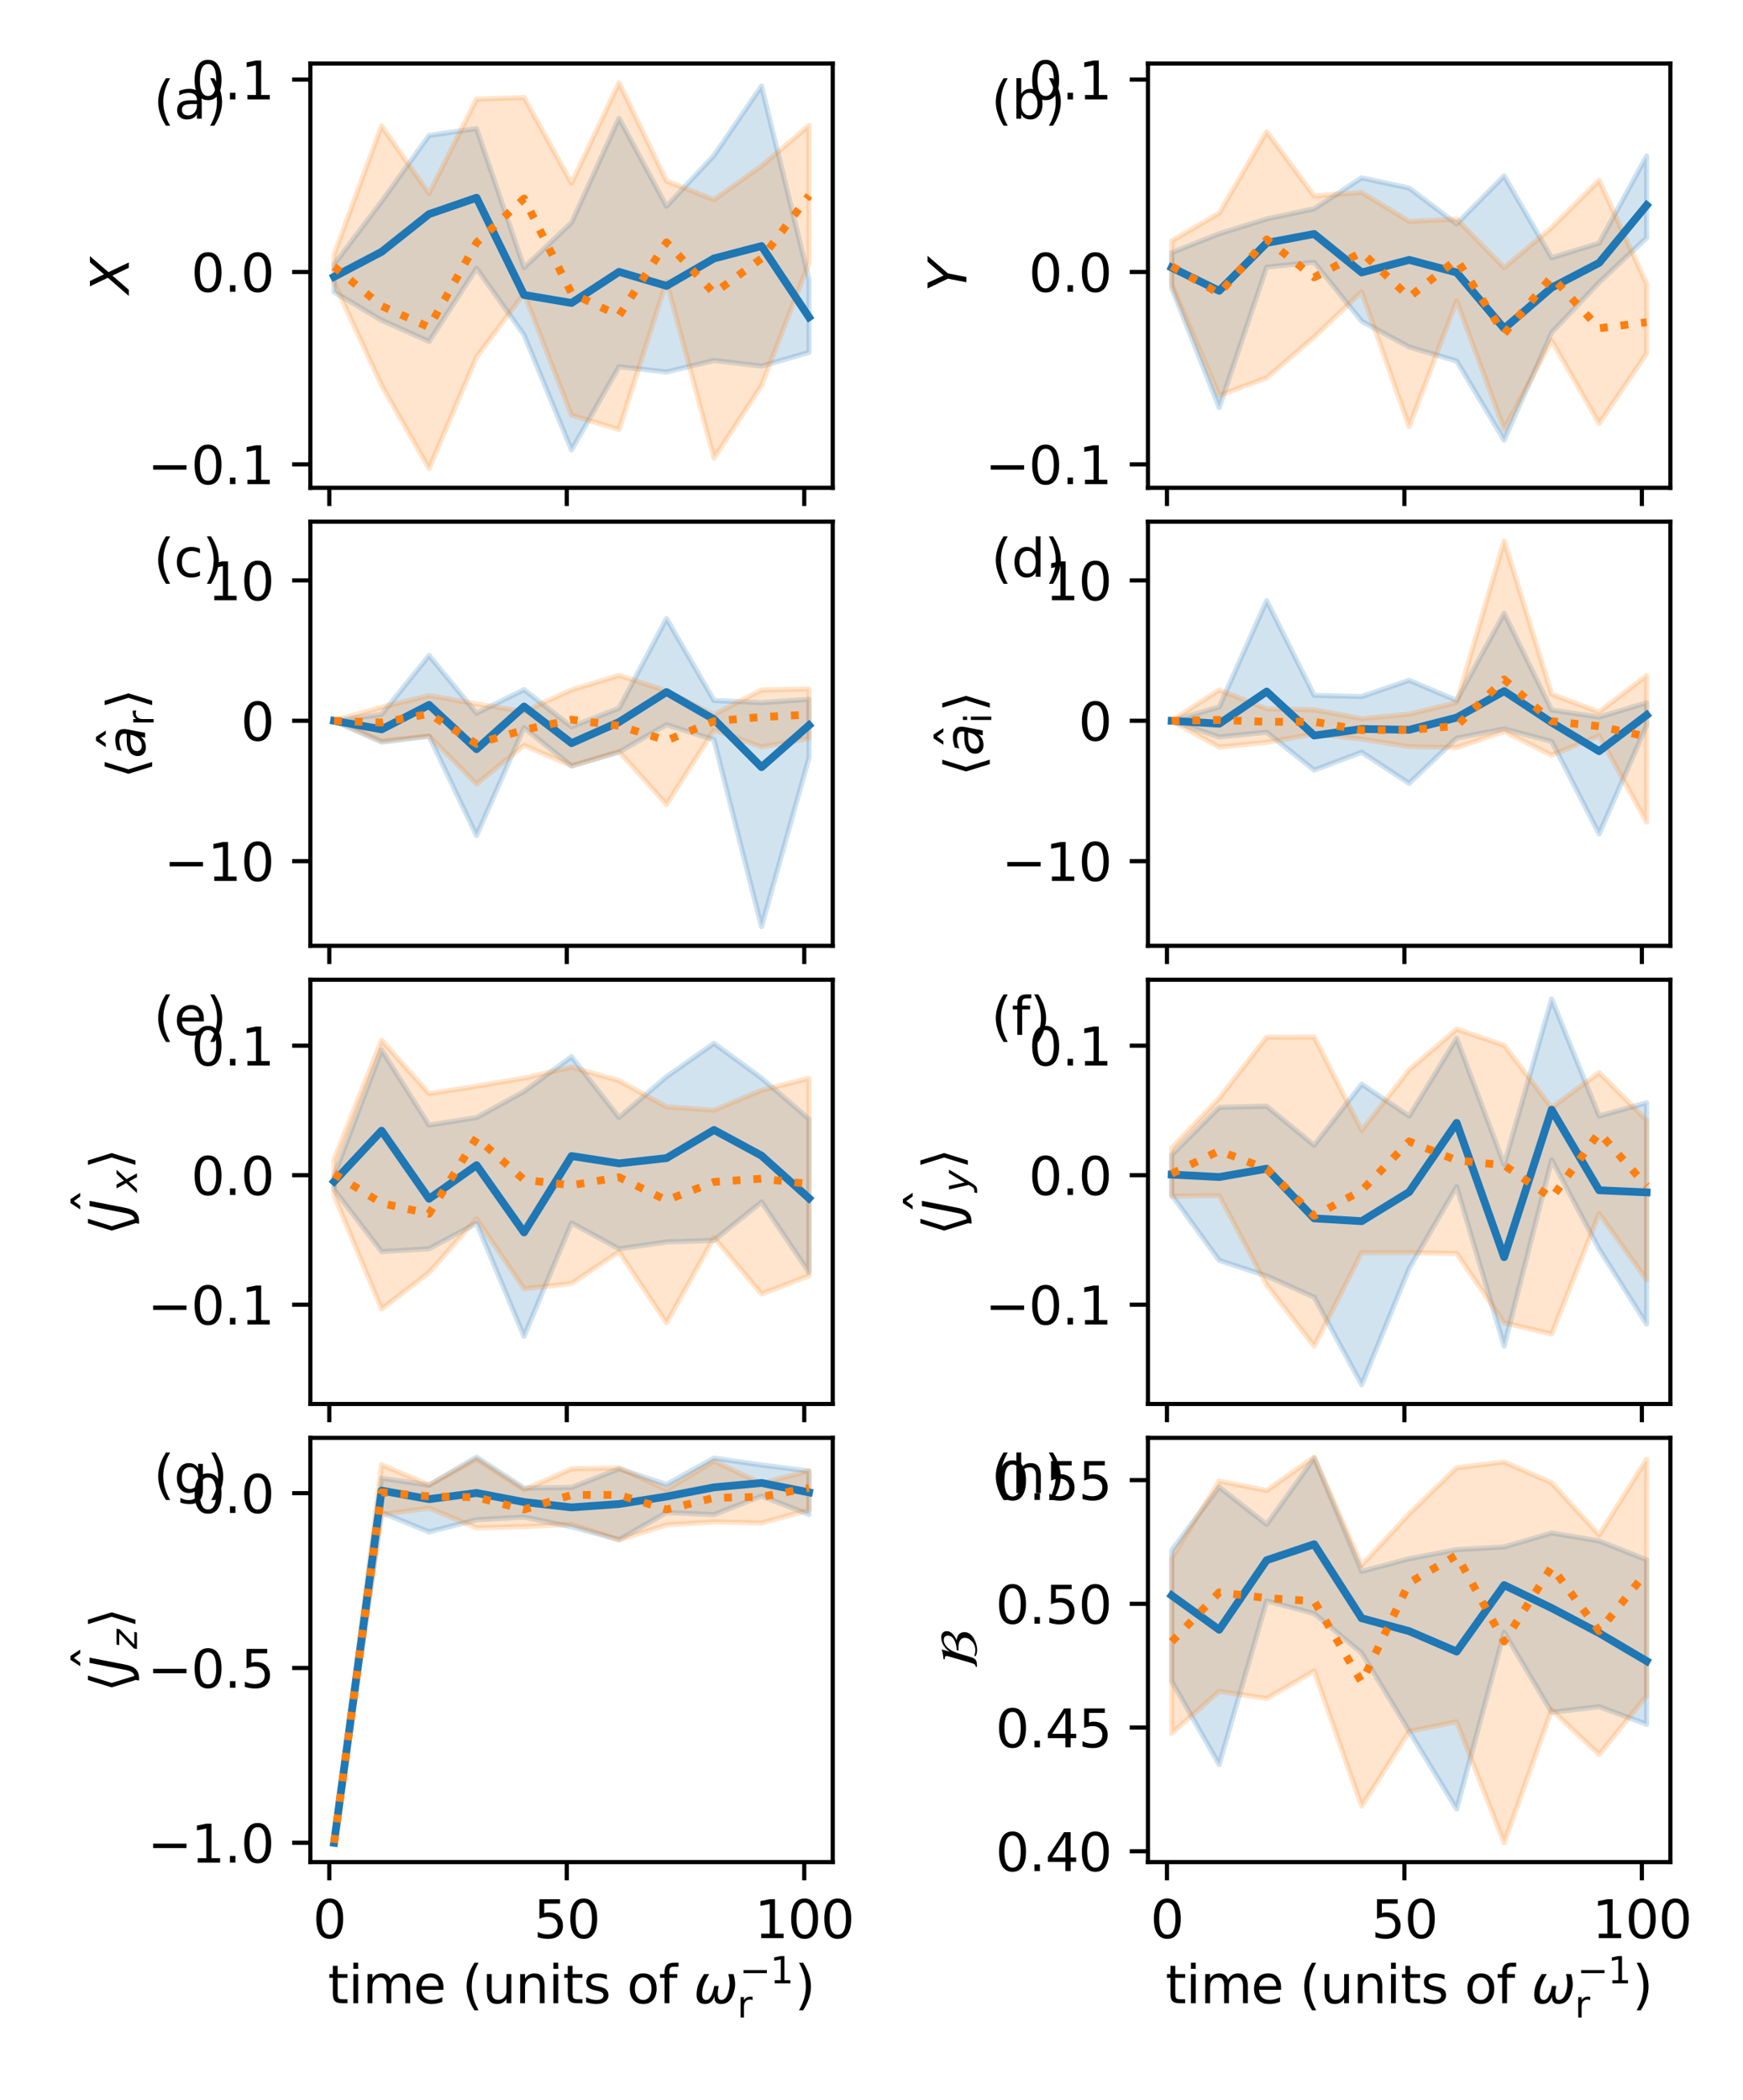 <?xml version="1.0" encoding="utf-8" standalone="no"?>
<!DOCTYPE svg PUBLIC "-//W3C//DTD SVG 1.1//EN"
  "http://www.w3.org/Graphics/SVG/1.1/DTD/svg11.dtd">
<svg xmlns:xlink="http://www.w3.org/1999/xlink" width="334.8pt" height="403.2pt" viewBox="0 0 334.8 403.2" xmlns="http://www.w3.org/2000/svg" version="1.1">
 <defs>
  <style type="text/css">*{stroke-linejoin: round; stroke-linecap: butt}</style>
 </defs>
 <g id="figure_1">
  <g id="patch_1">
   <path d="M 0 403.2 
L 334.8 403.2 
L 334.8 0 
L 0 0 
z
" style="fill: #ffffff"/>
  </g>
  <g id="axes_1">
   <g id="patch_2">
    <path d="M 59.61 93.663 
L 159.956 93.663 
L 159.956 12.202 
L 59.61 12.202 
z
" style="fill: #ffffff"/>
   </g>
   <g id="PolyCollection_1">
    <defs>
     <path id="mad62249f03" d="M 64.171 -352.437 
L 64.171 -347.128 
L 73.294 -341.707 
L 82.416 -337.637 
L 91.538 -351.686 
L 100.661 -338.893 
L 109.783 -316.8 
L 118.905 -332.779 
L 128.028 -331.769 
L 137.15 -333.985 
L 146.273 -332.897 
L 155.395 -335.531 
L 155.395 -349.569 
L 155.395 -349.569 
L 146.273 -386.658 
L 137.15 -373.353 
L 128.028 -363.604 
L 118.905 -380.497 
L 109.783 -360.453 
L 100.661 -351.827 
L 91.538 -378.509 
L 82.416 -377.19 
L 73.294 -364.493 
L 64.171 -352.437 
z
" style="stroke: #1f77b4; stroke-opacity: 0.2"/>
    </defs>
    <g clip-path="url(#pb0433e4606)">
     <use xlink:href="#mad62249f03" x="0" y="403.2" style="fill: #1f77b4; fill-opacity: 0.2; stroke: #1f77b4; stroke-opacity: 0.2"/>
    </g>
   </g>
   <g id="PolyCollection_2">
    <defs>
     <path id="mad91691042" d="M 64.171 -354.319 
L 64.171 -348.961 
L 73.294 -329.222 
L 82.416 -313.24 
L 91.538 -334.664 
L 100.661 -346.852 
L 109.783 -323.467 
L 118.905 -320.727 
L 128.028 -349.191 
L 137.15 -315.253 
L 146.273 -329.2 
L 155.395 -352.758 
L 155.395 -379.1 
L 155.395 -379.1 
L 146.273 -371.351 
L 137.15 -364.856 
L 128.028 -368.437 
L 118.905 -387.296 
L 109.783 -368.004 
L 100.661 -384.471 
L 91.538 -384.165 
L 82.416 -366.029 
L 73.294 -378.992 
L 64.171 -354.319 
z
" style="stroke: #ff7f0e; stroke-opacity: 0.2"/>
    </defs>
    <g clip-path="url(#pb0433e4606)">
     <use xlink:href="#mad91691042" x="0" y="403.2" style="fill: #ff7f0e; fill-opacity: 0.2; stroke: #ff7f0e; stroke-opacity: 0.2"/>
    </g>
   </g>
   <g id="matplotlib.axis_1">
    <g id="xtick_1">
     <g id="line2d_1">
      <defs>
       <path id="mc4d4f00083" d="M 0 0 
L 0 3.5 
" style="stroke: #000000; stroke-width: 0.8"/>
      </defs>
      <g>
       <use xlink:href="#mc4d4f00083" x="63.259" y="93.663" style="stroke: #000000; stroke-width: 0.8"/>
      </g>
     </g>
    </g>
    <g id="xtick_2">
     <g id="line2d_2">
      <g>
       <use xlink:href="#mc4d4f00083" x="108.871" y="93.663" style="stroke: #000000; stroke-width: 0.8"/>
      </g>
     </g>
    </g>
    <g id="xtick_3">
     <g id="line2d_3">
      <g>
       <use xlink:href="#mc4d4f00083" x="154.483" y="93.663" style="stroke: #000000; stroke-width: 0.8"/>
      </g>
     </g>
    </g>
   </g>
   <g id="matplotlib.axis_2">
    <g id="ytick_1">
     <g id="line2d_4">
      <defs>
       <path id="m3a29d8da91" d="M 0 0 
L -3.5 0 
" style="stroke: #000000; stroke-width: 0.8"/>
      </defs>
      <g>
       <use xlink:href="#m3a29d8da91" x="59.61" y="89.166" style="stroke: #000000; stroke-width: 0.8"/>
      </g>
     </g>
     <g id="text_1">
      <!-- −0.1 -->
      <g transform="translate(28.327 92.965) scale(0.1 -0.1)">
       <defs>
        <path id="DejaVuSans-2212" d="M 678 2272 
L 4684 2272 
L 4684 1741 
L 678 1741 
L 678 2272 
z
" transform="scale(0.016)"/>
        <path id="DejaVuSans-30" d="M 2034 4250 
Q 1547 4250 1301 3770 
Q 1056 3291 1056 2328 
Q 1056 1369 1301 889 
Q 1547 409 2034 409 
Q 2525 409 2770 889 
Q 3016 1369 3016 2328 
Q 3016 3291 2770 3770 
Q 2525 4250 2034 4250 
z
M 2034 4750 
Q 2819 4750 3233 4129 
Q 3647 3509 3647 2328 
Q 3647 1150 3233 529 
Q 2819 -91 2034 -91 
Q 1250 -91 836 529 
Q 422 1150 422 2328 
Q 422 3509 836 4129 
Q 1250 4750 2034 4750 
z
" transform="scale(0.016)"/>
        <path id="DejaVuSans-2e" d="M 684 794 
L 1344 794 
L 1344 0 
L 684 0 
L 684 794 
z
" transform="scale(0.016)"/>
        <path id="DejaVuSans-31" d="M 794 531 
L 1825 531 
L 1825 4091 
L 703 3866 
L 703 4441 
L 1819 4666 
L 2450 4666 
L 2450 531 
L 3481 531 
L 3481 0 
L 794 0 
L 794 531 
z
" transform="scale(0.016)"/>
       </defs>
       <use xlink:href="#DejaVuSans-2212"/>
       <use xlink:href="#DejaVuSans-30" x="83.789"/>
       <use xlink:href="#DejaVuSans-2e" x="147.412"/>
       <use xlink:href="#DejaVuSans-31" x="179.199"/>
      </g>
     </g>
    </g>
    <g id="ytick_2">
     <g id="line2d_5">
      <g>
       <use xlink:href="#m3a29d8da91" x="59.61" y="52.228" style="stroke: #000000; stroke-width: 0.8"/>
      </g>
     </g>
     <g id="text_2">
      <!-- 0.0 -->
      <g transform="translate(36.707 56.027) scale(0.1 -0.1)">
       <use xlink:href="#DejaVuSans-30"/>
       <use xlink:href="#DejaVuSans-2e" x="63.623"/>
       <use xlink:href="#DejaVuSans-30" x="95.41"/>
      </g>
     </g>
    </g>
    <g id="ytick_3">
     <g id="line2d_6">
      <g>
       <use xlink:href="#m3a29d8da91" x="59.61" y="15.29" style="stroke: #000000; stroke-width: 0.8"/>
      </g>
     </g>
     <g id="text_3">
      <!-- 0.1 -->
      <g transform="translate(36.707 19.089) scale(0.1 -0.1)">
       <use xlink:href="#DejaVuSans-30"/>
       <use xlink:href="#DejaVuSans-2e" x="63.623"/>
       <use xlink:href="#DejaVuSans-31" x="95.41"/>
      </g>
     </g>
    </g>
    <g id="text_4">
     <!-- $X$ -->
     <g transform="translate(24.747 56.382) rotate(-90) scale(0.1 -0.1)">
      <defs>
       <path id="DejaVuSans-Oblique-58" d="M 878 4666 
L 1516 4666 
L 2316 2981 
L 3763 4666 
L 4500 4666 
L 2578 2438 
L 3738 0 
L 3103 0 
L 2163 1966 
L 459 0 
L -275 0 
L 1906 2509 
L 878 4666 
z
" transform="scale(0.016)"/>
      </defs>
      <use xlink:href="#DejaVuSans-Oblique-58" transform="translate(0 0.094)"/>
     </g>
    </g>
   </g>
   <g id="line2d_7">
    <path d="M 64.171 53.142 
L 73.294 48.356 
L 82.416 41.109 
L 91.538 37.972 
L 100.661 56.638 
L 109.783 58.171 
L 118.905 52.206 
L 128.028 54.894 
L 137.15 49.622 
L 146.273 47.248 
L 155.395 60.902 
" clip-path="url(#pb0433e4606)" style="fill: none; stroke: #1f77b4; stroke-width: 1.5; stroke-linecap: square"/>
   </g>
   <g id="line2d_8">
    <path d="M 64.171 51.202 
L 73.294 58.755 
L 82.416 62.826 
L 91.538 46.593 
L 100.661 38.118 
L 109.783 56.318 
L 118.905 60.62 
L 128.028 46.534 
L 137.15 56.291 
L 146.273 49.631 
L 155.395 37.534 
" clip-path="url(#pb0433e4606)" style="fill: none; stroke-dasharray: 1.5,2.475; stroke-dashoffset: 0; stroke: #ff7f0e; stroke-width: 1.5"/>
   </g>
   <g id="patch_3">
    <path d="M 59.61 93.663 
L 59.61 12.202 
" style="fill: none; stroke: #000000; stroke-width: 0.8; stroke-linejoin: miter; stroke-linecap: square"/>
   </g>
   <g id="patch_4">
    <path d="M 159.956 93.663 
L 159.956 12.202 
" style="fill: none; stroke: #000000; stroke-width: 0.8; stroke-linejoin: miter; stroke-linecap: square"/>
   </g>
   <g id="patch_5">
    <path d="M 59.61 93.663 
L 159.956 93.663 
" style="fill: none; stroke: #000000; stroke-width: 0.8; stroke-linejoin: miter; stroke-linecap: square"/>
   </g>
   <g id="patch_6">
    <path d="M 59.61 12.202 
L 159.956 12.202 
" style="fill: none; stroke: #000000; stroke-width: 0.8; stroke-linejoin: miter; stroke-linecap: square"/>
   </g>
   <g id="text_5">
    <!-- (a) -->
    <g transform="translate(29.506 22.792) scale(0.1 -0.1)">
     <defs>
      <path id="DejaVuSans-28" d="M 1984 4856 
Q 1566 4138 1362 3434 
Q 1159 2731 1159 2009 
Q 1159 1288 1364 580 
Q 1569 -128 1984 -844 
L 1484 -844 
Q 1016 -109 783 600 
Q 550 1309 550 2009 
Q 550 2706 781 3412 
Q 1013 4119 1484 4856 
L 1984 4856 
z
" transform="scale(0.016)"/>
      <path id="DejaVuSans-61" d="M 2194 1759 
Q 1497 1759 1228 1600 
Q 959 1441 959 1056 
Q 959 750 1161 570 
Q 1363 391 1709 391 
Q 2188 391 2477 730 
Q 2766 1069 2766 1631 
L 2766 1759 
L 2194 1759 
z
M 3341 1997 
L 3341 0 
L 2766 0 
L 2766 531 
Q 2569 213 2275 61 
Q 1981 -91 1556 -91 
Q 1019 -91 701 211 
Q 384 513 384 1019 
Q 384 1609 779 1909 
Q 1175 2209 1959 2209 
L 2766 2209 
L 2766 2266 
Q 2766 2663 2505 2880 
Q 2244 3097 1772 3097 
Q 1472 3097 1187 3025 
Q 903 2953 641 2809 
L 641 3341 
Q 956 3463 1253 3523 
Q 1550 3584 1831 3584 
Q 2591 3584 2966 3190 
Q 3341 2797 3341 1997 
z
" transform="scale(0.016)"/>
      <path id="DejaVuSans-29" d="M 513 4856 
L 1013 4856 
Q 1481 4119 1714 3412 
Q 1947 2706 1947 2009 
Q 1947 1309 1714 600 
Q 1481 -109 1013 -844 
L 513 -844 
Q 928 -128 1133 580 
Q 1338 1288 1338 2009 
Q 1338 2731 1133 3434 
Q 928 4138 513 4856 
z
" transform="scale(0.016)"/>
     </defs>
     <use xlink:href="#DejaVuSans-28"/>
     <use xlink:href="#DejaVuSans-61" x="39.014"/>
     <use xlink:href="#DejaVuSans-29" x="100.293"/>
    </g>
   </g>
  </g>
  <g id="axes_2">
   <g id="patch_7">
    <path d="M 220.502 93.663 
L 320.848 93.663 
L 320.848 12.202 
L 220.502 12.202 
z
" style="fill: #ffffff"/>
   </g>
   <g id="PolyCollection_3">
    <defs>
     <path id="m7c93b78bf6" d="M 225.063 -354.691 
L 225.063 -347.942 
L 234.186 -324.919 
L 243.308 -351.918 
L 252.43 -352.823 
L 261.553 -341.52 
L 270.675 -336.57 
L 279.797 -333.878 
L 288.92 -318.678 
L 298.042 -339.343 
L 307.165 -348.972 
L 316.287 -357.534 
L 316.287 -373.227 
L 316.287 -373.227 
L 307.165 -356.528 
L 298.042 -353.712 
L 288.92 -369.42 
L 279.797 -360.199 
L 270.675 -367.093 
L 261.553 -369.049 
L 252.43 -363.108 
L 243.308 -361.162 
L 234.186 -358.315 
L 225.063 -354.691 
z
" style="stroke: #1f77b4; stroke-opacity: 0.2"/>
    </defs>
    <g clip-path="url(#pb9f1e12ad0)">
     <use xlink:href="#m7c93b78bf6" x="0" y="403.2" style="fill: #1f77b4; fill-opacity: 0.2; stroke: #1f77b4; stroke-opacity: 0.2"/>
    </g>
   </g>
   <g id="PolyCollection_4">
    <defs>
     <path id="m6ec511855e" d="M 225.063 -356.935 
L 225.063 -348.572 
L 234.186 -327.272 
L 243.308 -330.651 
L 252.43 -338.514 
L 261.553 -347.171 
L 270.675 -321.292 
L 279.797 -345.42 
L 288.92 -320.816 
L 298.042 -337.82 
L 307.165 -321.886 
L 316.287 -335.337 
L 316.287 -348.691 
L 316.287 -348.691 
L 307.165 -368.565 
L 298.042 -359.48 
L 288.92 -351.806 
L 279.797 -361.127 
L 270.675 -360.686 
L 261.553 -366.248 
L 252.43 -365.561 
L 243.308 -377.898 
L 234.186 -362.271 
L 225.063 -356.935 
z
" style="stroke: #ff7f0e; stroke-opacity: 0.2"/>
    </defs>
    <g clip-path="url(#pb9f1e12ad0)">
     <use xlink:href="#m6ec511855e" x="0" y="403.2" style="fill: #ff7f0e; fill-opacity: 0.2; stroke: #ff7f0e; stroke-opacity: 0.2"/>
    </g>
   </g>
   <g id="matplotlib.axis_3">
    <g id="xtick_4">
     <g id="line2d_9">
      <g>
       <use xlink:href="#mc4d4f00083" x="224.151" y="93.663" style="stroke: #000000; stroke-width: 0.8"/>
      </g>
     </g>
    </g>
    <g id="xtick_5">
     <g id="line2d_10">
      <g>
       <use xlink:href="#mc4d4f00083" x="269.763" y="93.663" style="stroke: #000000; stroke-width: 0.8"/>
      </g>
     </g>
    </g>
    <g id="xtick_6">
     <g id="line2d_11">
      <g>
       <use xlink:href="#mc4d4f00083" x="315.375" y="93.663" style="stroke: #000000; stroke-width: 0.8"/>
      </g>
     </g>
    </g>
   </g>
   <g id="matplotlib.axis_4">
    <g id="ytick_4">
     <g id="line2d_12">
      <g>
       <use xlink:href="#m3a29d8da91" x="220.502" y="89.166" style="stroke: #000000; stroke-width: 0.8"/>
      </g>
     </g>
     <g id="text_6">
      <!-- −0.1 -->
      <g transform="translate(189.219 92.965) scale(0.1 -0.1)">
       <use xlink:href="#DejaVuSans-2212"/>
       <use xlink:href="#DejaVuSans-30" x="83.789"/>
       <use xlink:href="#DejaVuSans-2e" x="147.412"/>
       <use xlink:href="#DejaVuSans-31" x="179.199"/>
      </g>
     </g>
    </g>
    <g id="ytick_5">
     <g id="line2d_13">
      <g>
       <use xlink:href="#m3a29d8da91" x="220.502" y="52.228" style="stroke: #000000; stroke-width: 0.8"/>
      </g>
     </g>
     <g id="text_7">
      <!-- 0.0 -->
      <g transform="translate(197.599 56.027) scale(0.1 -0.1)">
       <use xlink:href="#DejaVuSans-30"/>
       <use xlink:href="#DejaVuSans-2e" x="63.623"/>
       <use xlink:href="#DejaVuSans-30" x="95.41"/>
      </g>
     </g>
    </g>
    <g id="ytick_6">
     <g id="line2d_14">
      <g>
       <use xlink:href="#m3a29d8da91" x="220.502" y="15.29" style="stroke: #000000; stroke-width: 0.8"/>
      </g>
     </g>
     <g id="text_8">
      <!-- 0.1 -->
      <g transform="translate(197.599 19.089) scale(0.1 -0.1)">
       <use xlink:href="#DejaVuSans-30"/>
       <use xlink:href="#DejaVuSans-2e" x="63.623"/>
       <use xlink:href="#DejaVuSans-31" x="95.41"/>
      </g>
     </g>
    </g>
    <g id="text_9">
     <!-- $Y$ -->
     <g transform="translate(185.64 56.032) rotate(-90) scale(0.1 -0.1)">
      <defs>
       <path id="DejaVuSans-Oblique-59" d="M 403 4666 
L 1081 4666 
L 1953 2747 
L 3616 4666 
L 4325 4666 
L 2209 2222 
L 1778 0 
L 1147 0 
L 1575 2222 
L 403 4666 
z
" transform="scale(0.016)"/>
      </defs>
      <use xlink:href="#DejaVuSans-Oblique-59" transform="translate(0 0.094)"/>
     </g>
    </g>
   </g>
   <g id="line2d_15">
    <path d="M 225.063 51.379 
L 234.186 55.836 
L 243.308 46.641 
L 252.43 44.929 
L 261.553 52.314 
L 270.675 49.905 
L 279.797 52.315 
L 288.92 63.082 
L 298.042 55.231 
L 307.165 50.475 
L 316.287 39.422 
" clip-path="url(#pb9f1e12ad0)" style="fill: none; stroke: #1f77b4; stroke-width: 1.5; stroke-linecap: square"/>
   </g>
   <g id="line2d_16">
    <path d="M 225.063 51.131 
L 234.186 56.363 
L 243.308 45.985 
L 252.43 53.251 
L 261.553 48.446 
L 270.675 57.041 
L 279.797 49.822 
L 288.92 64.073 
L 298.042 53.129 
L 307.165 63.038 
L 316.287 61.87 
" clip-path="url(#pb9f1e12ad0)" style="fill: none; stroke-dasharray: 1.5,2.475; stroke-dashoffset: 0; stroke: #ff7f0e; stroke-width: 1.5"/>
   </g>
   <g id="patch_8">
    <path d="M 220.502 93.663 
L 220.502 12.202 
" style="fill: none; stroke: #000000; stroke-width: 0.8; stroke-linejoin: miter; stroke-linecap: square"/>
   </g>
   <g id="patch_9">
    <path d="M 320.848 93.663 
L 320.848 12.202 
" style="fill: none; stroke: #000000; stroke-width: 0.8; stroke-linejoin: miter; stroke-linecap: square"/>
   </g>
   <g id="patch_10">
    <path d="M 220.502 93.663 
L 320.848 93.663 
" style="fill: none; stroke: #000000; stroke-width: 0.8; stroke-linejoin: miter; stroke-linecap: square"/>
   </g>
   <g id="patch_11">
    <path d="M 220.502 12.202 
L 320.848 12.202 
" style="fill: none; stroke: #000000; stroke-width: 0.8; stroke-linejoin: miter; stroke-linecap: square"/>
   </g>
   <g id="text_10">
    <!-- (b) -->
    <g transform="translate(190.398 22.792) scale(0.1 -0.1)">
     <defs>
      <path id="DejaVuSans-62" d="M 3116 1747 
Q 3116 2381 2855 2742 
Q 2594 3103 2138 3103 
Q 1681 3103 1420 2742 
Q 1159 2381 1159 1747 
Q 1159 1113 1420 752 
Q 1681 391 2138 391 
Q 2594 391 2855 752 
Q 3116 1113 3116 1747 
z
M 1159 2969 
Q 1341 3281 1617 3432 
Q 1894 3584 2278 3584 
Q 2916 3584 3314 3078 
Q 3713 2572 3713 1747 
Q 3713 922 3314 415 
Q 2916 -91 2278 -91 
Q 1894 -91 1617 61 
Q 1341 213 1159 525 
L 1159 0 
L 581 0 
L 581 4863 
L 1159 4863 
L 1159 2969 
z
" transform="scale(0.016)"/>
     </defs>
     <use xlink:href="#DejaVuSans-28"/>
     <use xlink:href="#DejaVuSans-62" x="39.014"/>
     <use xlink:href="#DejaVuSans-29" x="102.49"/>
    </g>
   </g>
  </g>
  <g id="axes_3">
   <g id="patch_12">
    <path d="M 59.61 181.625 
L 159.956 181.625 
L 159.956 100.163 
L 59.61 100.163 
z
" style="fill: #ffffff"/>
   </g>
   <g id="PolyCollection_5">
    <defs>
     <path id="m99d9714ca4" d="M 64.171 -264.796 
L 64.171 -264.796 
L 73.294 -260.69 
L 82.416 -261.832 
L 91.538 -242.756 
L 100.661 -263.468 
L 109.783 -256.125 
L 118.905 -258.791 
L 128.028 -264.038 
L 137.15 -261.15 
L 146.273 -225.278 
L 155.395 -257.698 
L 155.395 -268.924 
L 155.395 -268.924 
L 146.273 -268.287 
L 137.15 -268.694 
L 128.028 -284.42 
L 118.905 -267.213 
L 109.783 -263.661 
L 100.661 -270.778 
L 91.538 -266.254 
L 82.416 -277.331 
L 73.294 -266.023 
L 64.171 -264.796 
z
" style="stroke: #1f77b4; stroke-opacity: 0.2"/>
    </defs>
    <g clip-path="url(#p86c35a3c0b)">
     <use xlink:href="#m99d9714ca4" x="0" y="403.2" style="fill: #1f77b4; fill-opacity: 0.2; stroke: #1f77b4; stroke-opacity: 0.2"/>
    </g>
   </g>
   <g id="PolyCollection_6">
    <defs>
     <path id="m8cb7f34360" d="M 64.171 -264.796 
L 64.171 -264.796 
L 73.294 -260.946 
L 82.416 -261.88 
L 91.538 -252.669 
L 100.661 -260.075 
L 109.783 -256.163 
L 118.905 -258.879 
L 128.028 -248.742 
L 137.15 -263.064 
L 146.273 -259.77 
L 155.395 -261.414 
L 155.395 -270.918 
L 155.395 -270.918 
L 146.273 -270.708 
L 137.15 -265.994 
L 128.028 -270.526 
L 118.905 -273.506 
L 109.783 -270.738 
L 100.661 -266.564 
L 91.538 -268.025 
L 82.416 -269.656 
L 73.294 -267.404 
L 64.171 -264.796 
z
" style="stroke: #ff7f0e; stroke-opacity: 0.2"/>
    </defs>
    <g clip-path="url(#p86c35a3c0b)">
     <use xlink:href="#m8cb7f34360" x="0" y="403.2" style="fill: #ff7f0e; fill-opacity: 0.2; stroke: #ff7f0e; stroke-opacity: 0.2"/>
    </g>
   </g>
   <g id="matplotlib.axis_5">
    <g id="xtick_7">
     <g id="line2d_17">
      <g>
       <use xlink:href="#mc4d4f00083" x="63.259" y="181.625" style="stroke: #000000; stroke-width: 0.8"/>
      </g>
     </g>
    </g>
    <g id="xtick_8">
     <g id="line2d_18">
      <g>
       <use xlink:href="#mc4d4f00083" x="108.871" y="181.625" style="stroke: #000000; stroke-width: 0.8"/>
      </g>
     </g>
    </g>
    <g id="xtick_9">
     <g id="line2d_19">
      <g>
       <use xlink:href="#mc4d4f00083" x="154.483" y="181.625" style="stroke: #000000; stroke-width: 0.8"/>
      </g>
     </g>
    </g>
   </g>
   <g id="matplotlib.axis_6">
    <g id="ytick_7">
     <g id="line2d_20">
      <g>
       <use xlink:href="#m3a29d8da91" x="59.61" y="165.354" style="stroke: #000000; stroke-width: 0.8"/>
      </g>
     </g>
     <g id="text_11">
      <!-- −10 -->
      <g transform="translate(31.505 169.154) scale(0.1 -0.1)">
       <use xlink:href="#DejaVuSans-2212"/>
       <use xlink:href="#DejaVuSans-31" x="83.789"/>
       <use xlink:href="#DejaVuSans-30" x="147.412"/>
      </g>
     </g>
    </g>
    <g id="ytick_8">
     <g id="line2d_21">
      <g>
       <use xlink:href="#m3a29d8da91" x="59.61" y="138.404" style="stroke: #000000; stroke-width: 0.8"/>
      </g>
     </g>
     <g id="text_12">
      <!-- 0 -->
      <g transform="translate(46.248 142.203) scale(0.1 -0.1)">
       <use xlink:href="#DejaVuSans-30"/>
      </g>
     </g>
    </g>
    <g id="ytick_9">
     <g id="line2d_22">
      <g>
       <use xlink:href="#m3a29d8da91" x="59.61" y="111.453" style="stroke: #000000; stroke-width: 0.8"/>
      </g>
     </g>
     <g id="text_13">
      <!-- 10 -->
      <g transform="translate(39.885 115.253) scale(0.1 -0.1)">
       <use xlink:href="#DejaVuSans-31"/>
       <use xlink:href="#DejaVuSans-30" x="63.623"/>
      </g>
     </g>
    </g>
    <g id="text_14">
     <!-- $\langle \hat{a}_{\mathrm{r}} \rangle$ -->
     <g transform="translate(27.926 149.494) rotate(-90) scale(0.1 -0.1)">
      <defs>
       <path id="DejaVuSans-27e8" d="M 572 2006 
L 1453 4856 
L 1984 4856 
L 1103 2006 
L 1984 -844 
L 1453 -844 
L 572 2006 
z
" transform="scale(0.016)"/>
       <path id="DejaVuSans-302" d="M -1831 5119 
L -1369 5119 
L -603 3944 
L -1038 3944 
L -1600 4709 
L -2163 3944 
L -2597 3944 
L -1831 5119 
z
M -1600 3584 
L -1600 3584 
z
" transform="scale(0.016)"/>
       <path id="DejaVuSans-Oblique-61" d="M 3438 1997 
L 3047 0 
L 2472 0 
L 2578 531 
Q 2325 219 2001 64 
Q 1678 -91 1281 -91 
Q 834 -91 548 182 
Q 263 456 263 884 
Q 263 1497 752 1853 
Q 1241 2209 2100 2209 
L 2900 2209 
L 2931 2363 
Q 2938 2388 2941 2417 
Q 2944 2447 2944 2509 
Q 2944 2788 2717 2942 
Q 2491 3097 2081 3097 
Q 1800 3097 1504 3025 
Q 1209 2953 897 2809 
L 997 3341 
Q 1322 3463 1633 3523 
Q 1944 3584 2234 3584 
Q 2853 3584 3176 3315 
Q 3500 3047 3500 2534 
Q 3500 2431 3484 2292 
Q 3469 2153 3438 1997 
z
M 2816 1759 
L 2241 1759 
Q 1534 1759 1195 1570 
Q 856 1381 856 984 
Q 856 709 1029 553 
Q 1203 397 1509 397 
Q 1978 397 2328 733 
Q 2678 1069 2791 1631 
L 2816 1759 
z
" transform="scale(0.016)"/>
       <path id="DejaVuSans-72" d="M 2631 2963 
Q 2534 3019 2420 3045 
Q 2306 3072 2169 3072 
Q 1681 3072 1420 2755 
Q 1159 2438 1159 1844 
L 1159 0 
L 581 0 
L 581 3500 
L 1159 3500 
L 1159 2956 
Q 1341 3275 1631 3429 
Q 1922 3584 2338 3584 
Q 2397 3584 2469 3576 
Q 2541 3569 2628 3553 
L 2631 2963 
z
" transform="scale(0.016)"/>
       <path id="DejaVuSans-27e9" d="M 1925 2006 
L 1044 -844 
L 513 -844 
L 1394 2006 
L 513 4856 
L 1044 4856 
L 1925 2006 
z
" transform="scale(0.016)"/>
      </defs>
      <use xlink:href="#DejaVuSans-27e8" transform="translate(0 0.516)"/>
      <use xlink:href="#DejaVuSans-302" transform="translate(101.912 13.016)"/>
      <use xlink:href="#DejaVuSans-Oblique-61" transform="translate(39.014 0.516)"/>
      <use xlink:href="#DejaVuSans-72" transform="translate(101.25 -15.891) scale(0.7)"/>
      <use xlink:href="#DejaVuSans-27e9" transform="translate(132.764 0.516)"/>
     </g>
    </g>
   </g>
   <g id="line2d_23">
    <path d="M 64.171 138.404 
L 73.294 140.048 
L 82.416 135.361 
L 91.538 143.85 
L 100.661 135.666 
L 109.783 142.696 
L 118.905 138.643 
L 128.028 132.887 
L 137.15 138.125 
L 146.273 147.304 
L 155.395 139.268 
" clip-path="url(#p86c35a3c0b)" style="fill: none; stroke: #1f77b4; stroke-width: 1.5; stroke-linecap: square"/>
   </g>
   <g id="line2d_24">
    <path d="M 64.171 138.404 
L 73.294 138.729 
L 82.416 137.081 
L 91.538 142.829 
L 100.661 140.141 
L 109.783 138.188 
L 118.905 139.364 
L 128.028 142.193 
L 137.15 138.489 
L 146.273 137.678 
L 155.395 137.214 
" clip-path="url(#p86c35a3c0b)" style="fill: none; stroke-dasharray: 1.5,2.475; stroke-dashoffset: 0; stroke: #ff7f0e; stroke-width: 1.5"/>
   </g>
   <g id="patch_13">
    <path d="M 59.61 181.625 
L 59.61 100.163 
" style="fill: none; stroke: #000000; stroke-width: 0.8; stroke-linejoin: miter; stroke-linecap: square"/>
   </g>
   <g id="patch_14">
    <path d="M 159.956 181.625 
L 159.956 100.163 
" style="fill: none; stroke: #000000; stroke-width: 0.8; stroke-linejoin: miter; stroke-linecap: square"/>
   </g>
   <g id="patch_15">
    <path d="M 59.61 181.625 
L 159.956 181.625 
" style="fill: none; stroke: #000000; stroke-width: 0.8; stroke-linejoin: miter; stroke-linecap: square"/>
   </g>
   <g id="patch_16">
    <path d="M 59.61 100.163 
L 159.956 100.163 
" style="fill: none; stroke: #000000; stroke-width: 0.8; stroke-linejoin: miter; stroke-linecap: square"/>
   </g>
   <g id="text_15">
    <!-- (c) -->
    <g transform="translate(29.506 110.753) scale(0.1 -0.1)">
     <defs>
      <path id="DejaVuSans-63" d="M 3122 3366 
L 3122 2828 
Q 2878 2963 2633 3030 
Q 2388 3097 2138 3097 
Q 1578 3097 1268 2742 
Q 959 2388 959 1747 
Q 959 1106 1268 751 
Q 1578 397 2138 397 
Q 2388 397 2633 464 
Q 2878 531 3122 666 
L 3122 134 
Q 2881 22 2623 -34 
Q 2366 -91 2075 -91 
Q 1284 -91 818 406 
Q 353 903 353 1747 
Q 353 2603 823 3093 
Q 1294 3584 2113 3584 
Q 2378 3584 2631 3529 
Q 2884 3475 3122 3366 
z
" transform="scale(0.016)"/>
     </defs>
     <use xlink:href="#DejaVuSans-28"/>
     <use xlink:href="#DejaVuSans-63" x="39.014"/>
     <use xlink:href="#DejaVuSans-29" x="93.994"/>
    </g>
   </g>
  </g>
  <g id="axes_4">
   <g id="patch_17">
    <path d="M 220.502 181.625 
L 320.848 181.625 
L 320.848 100.163 
L 220.502 100.163 
z
" style="fill: #ffffff"/>
   </g>
   <g id="PolyCollection_7">
    <defs>
     <path id="mea7f7dda14" d="M 225.063 -264.796 
L 225.063 -264.796 
L 234.186 -267.449 
L 243.308 -287.863 
L 252.43 -269.685 
L 261.553 -269.446 
L 270.675 -272.571 
L 279.797 -268.717 
L 288.92 -285.445 
L 298.042 -266.867 
L 307.165 -265.517 
L 316.287 -268.247 
L 316.287 -263.922 
L 316.287 -263.922 
L 307.165 -243.076 
L 298.042 -260.833 
L 288.92 -263.245 
L 279.797 -261.472 
L 270.675 -252.786 
L 261.553 -258.752 
L 252.43 -255.325 
L 243.308 -262.598 
L 234.186 -261.684 
L 225.063 -264.796 
z
" style="stroke: #1f77b4; stroke-opacity: 0.2"/>
    </defs>
    <g clip-path="url(#p9f2b3dd54c)">
     <use xlink:href="#mea7f7dda14" x="0" y="403.2" style="fill: #1f77b4; fill-opacity: 0.2; stroke: #1f77b4; stroke-opacity: 0.2"/>
    </g>
   </g>
   <g id="PolyCollection_8">
    <defs>
     <path id="m28dffc7e5f" d="M 225.063 -264.796 
L 225.063 -264.796 
L 234.186 -270.718 
L 243.308 -267.099 
L 252.43 -266.912 
L 261.553 -265.217 
L 270.675 -266.081 
L 279.797 -268.303 
L 288.92 -299.334 
L 298.042 -269.905 
L 307.165 -266.489 
L 316.287 -273.482 
L 316.287 -245.333 
L 316.287 -245.333 
L 307.165 -261.909 
L 298.042 -258.206 
L 288.92 -262.756 
L 279.797 -259.655 
L 270.675 -259.832 
L 261.553 -261.284 
L 252.43 -262.254 
L 243.308 -260.67 
L 234.186 -259.744 
L 225.063 -264.796 
z
" style="stroke: #ff7f0e; stroke-opacity: 0.2"/>
    </defs>
    <g clip-path="url(#p9f2b3dd54c)">
     <use xlink:href="#m28dffc7e5f" x="0" y="403.2" style="fill: #ff7f0e; fill-opacity: 0.2; stroke: #ff7f0e; stroke-opacity: 0.2"/>
    </g>
   </g>
   <g id="matplotlib.axis_7">
    <g id="xtick_10">
     <g id="line2d_25">
      <g>
       <use xlink:href="#mc4d4f00083" x="224.151" y="181.625" style="stroke: #000000; stroke-width: 0.8"/>
      </g>
     </g>
    </g>
    <g id="xtick_11">
     <g id="line2d_26">
      <g>
       <use xlink:href="#mc4d4f00083" x="269.763" y="181.625" style="stroke: #000000; stroke-width: 0.8"/>
      </g>
     </g>
    </g>
    <g id="xtick_12">
     <g id="line2d_27">
      <g>
       <use xlink:href="#mc4d4f00083" x="315.375" y="181.625" style="stroke: #000000; stroke-width: 0.8"/>
      </g>
     </g>
    </g>
   </g>
   <g id="matplotlib.axis_8">
    <g id="ytick_10">
     <g id="line2d_28">
      <g>
       <use xlink:href="#m3a29d8da91" x="220.502" y="165.354" style="stroke: #000000; stroke-width: 0.8"/>
      </g>
     </g>
     <g id="text_16">
      <!-- −10 -->
      <g transform="translate(192.397 169.154) scale(0.1 -0.1)">
       <use xlink:href="#DejaVuSans-2212"/>
       <use xlink:href="#DejaVuSans-31" x="83.789"/>
       <use xlink:href="#DejaVuSans-30" x="147.412"/>
      </g>
     </g>
    </g>
    <g id="ytick_11">
     <g id="line2d_29">
      <g>
       <use xlink:href="#m3a29d8da91" x="220.502" y="138.404" style="stroke: #000000; stroke-width: 0.8"/>
      </g>
     </g>
     <g id="text_17">
      <!-- 0 -->
      <g transform="translate(207.14 142.203) scale(0.1 -0.1)">
       <use xlink:href="#DejaVuSans-30"/>
      </g>
     </g>
    </g>
    <g id="ytick_12">
     <g id="line2d_30">
      <g>
       <use xlink:href="#m3a29d8da91" x="220.502" y="111.453" style="stroke: #000000; stroke-width: 0.8"/>
      </g>
     </g>
     <g id="text_18">
      <!-- 10 -->
      <g transform="translate(200.777 115.253) scale(0.1 -0.1)">
       <use xlink:href="#DejaVuSans-31"/>
       <use xlink:href="#DejaVuSans-30" x="63.623"/>
      </g>
     </g>
    </g>
    <g id="text_19">
     <!-- $\langle \hat{a}_{\mathrm{i}} \rangle$ -->
     <g transform="translate(188.818 149.044) rotate(-90) scale(0.1 -0.1)">
      <defs>
       <path id="DejaVuSans-69" d="M 603 3500 
L 1178 3500 
L 1178 0 
L 603 0 
L 603 3500 
z
M 603 4863 
L 1178 4863 
L 1178 4134 
L 603 4134 
L 603 4863 
z
" transform="scale(0.016)"/>
      </defs>
      <use xlink:href="#DejaVuSans-27e8" transform="translate(0 0.516)"/>
      <use xlink:href="#DejaVuSans-302" transform="translate(101.912 13.016)"/>
      <use xlink:href="#DejaVuSans-Oblique-61" transform="translate(39.014 0.516)"/>
      <use xlink:href="#DejaVuSans-69" transform="translate(101.25 -15.891) scale(0.7)"/>
      <use xlink:href="#DejaVuSans-27e9" transform="translate(123.433 0.516)"/>
     </g>
    </g>
   </g>
   <g id="line2d_31">
    <path d="M 225.063 138.404 
L 234.186 138.966 
L 243.308 132.792 
L 252.43 141.231 
L 261.553 139.975 
L 270.675 140.134 
L 279.797 137.793 
L 288.92 132.704 
L 298.042 138.728 
L 307.165 144.235 
L 316.287 137.316 
" clip-path="url(#p9f2b3dd54c)" style="fill: none; stroke: #1f77b4; stroke-width: 1.5; stroke-linecap: square"/>
   </g>
   <g id="line2d_32">
    <path d="M 225.063 138.404 
L 234.186 138.241 
L 243.308 138.6 
L 252.43 138.584 
L 261.553 140.199 
L 270.675 140.171 
L 279.797 139.387 
L 288.92 130.459 
L 298.042 138.481 
L 307.165 139.455 
L 316.287 141.438 
" clip-path="url(#p9f2b3dd54c)" style="fill: none; stroke-dasharray: 1.5,2.475; stroke-dashoffset: 0; stroke: #ff7f0e; stroke-width: 1.5"/>
   </g>
   <g id="patch_18">
    <path d="M 220.502 181.625 
L 220.502 100.163 
" style="fill: none; stroke: #000000; stroke-width: 0.8; stroke-linejoin: miter; stroke-linecap: square"/>
   </g>
   <g id="patch_19">
    <path d="M 320.848 181.625 
L 320.848 100.163 
" style="fill: none; stroke: #000000; stroke-width: 0.8; stroke-linejoin: miter; stroke-linecap: square"/>
   </g>
   <g id="patch_20">
    <path d="M 220.502 181.625 
L 320.848 181.625 
" style="fill: none; stroke: #000000; stroke-width: 0.8; stroke-linejoin: miter; stroke-linecap: square"/>
   </g>
   <g id="patch_21">
    <path d="M 220.502 100.163 
L 320.848 100.163 
" style="fill: none; stroke: #000000; stroke-width: 0.8; stroke-linejoin: miter; stroke-linecap: square"/>
   </g>
   <g id="text_20">
    <!-- (d) -->
    <g transform="translate(190.398 110.753) scale(0.1 -0.1)">
     <defs>
      <path id="DejaVuSans-64" d="M 2906 2969 
L 2906 4863 
L 3481 4863 
L 3481 0 
L 2906 0 
L 2906 525 
Q 2725 213 2448 61 
Q 2172 -91 1784 -91 
Q 1150 -91 751 415 
Q 353 922 353 1747 
Q 353 2572 751 3078 
Q 1150 3584 1784 3584 
Q 2172 3584 2448 3432 
Q 2725 3281 2906 2969 
z
M 947 1747 
Q 947 1113 1208 752 
Q 1469 391 1925 391 
Q 2381 391 2643 752 
Q 2906 1113 2906 1747 
Q 2906 2381 2643 2742 
Q 2381 3103 1925 3103 
Q 1469 3103 1208 2742 
Q 947 2381 947 1747 
z
" transform="scale(0.016)"/>
     </defs>
     <use xlink:href="#DejaVuSans-28"/>
     <use xlink:href="#DejaVuSans-64" x="39.014"/>
     <use xlink:href="#DejaVuSans-29" x="102.49"/>
    </g>
   </g>
  </g>
  <g id="axes_5">
   <g id="patch_22">
    <path d="M 59.61 269.586 
L 159.956 269.586 
L 159.956 188.125 
L 59.61 188.125 
z
" style="fill: #ffffff"/>
   </g>
   <g id="PolyCollection_9">
    <defs>
     <path id="mfcb792b693" d="M 64.171 -177.452 
L 64.171 -174.777 
L 73.294 -162.87 
L 82.416 -163.419 
L 91.538 -168.317 
L 100.661 -146.602 
L 109.783 -168.361 
L 118.905 -163.405 
L 128.028 -164.719 
L 137.15 -165.035 
L 146.273 -172.397 
L 155.395 -158.889 
L 155.395 -188.335 
L 155.395 -188.335 
L 146.273 -196.192 
L 137.15 -202.864 
L 128.028 -196.453 
L 118.905 -188.64 
L 109.783 -200.306 
L 100.661 -193.617 
L 91.538 -188.611 
L 82.416 -187.157 
L 73.294 -201.597 
L 64.171 -177.452 
z
" style="stroke: #1f77b4; stroke-opacity: 0.2"/>
    </defs>
    <g clip-path="url(#p0d80d6bbe7)">
     <use xlink:href="#mfcb792b693" x="0" y="403.2" style="fill: #1f77b4; fill-opacity: 0.2; stroke: #1f77b4; stroke-opacity: 0.2"/>
    </g>
   </g>
   <g id="PolyCollection_10">
    <defs>
     <path id="m4ba0fb9875" d="M 64.171 -180.564 
L 64.171 -173.675 
L 73.294 -151.846 
L 82.416 -158.871 
L 91.538 -169.179 
L 100.661 -155.734 
L 109.783 -156.764 
L 118.905 -162.858 
L 128.028 -149.186 
L 137.15 -165.582 
L 146.273 -154.753 
L 155.395 -158.23 
L 155.395 -196.136 
L 155.395 -196.136 
L 146.273 -193.836 
L 137.15 -190.037 
L 128.028 -190.671 
L 118.905 -195.697 
L 109.783 -198.284 
L 100.661 -196.181 
L 91.538 -194.632 
L 82.416 -193.209 
L 73.294 -203.467 
L 64.171 -180.564 
z
" style="stroke: #ff7f0e; stroke-opacity: 0.2"/>
    </defs>
    <g clip-path="url(#p0d80d6bbe7)">
     <use xlink:href="#m4ba0fb9875" x="0" y="403.2" style="fill: #ff7f0e; fill-opacity: 0.2; stroke: #ff7f0e; stroke-opacity: 0.2"/>
    </g>
   </g>
   <g id="matplotlib.axis_9">
    <g id="xtick_13">
     <g id="line2d_33">
      <g>
       <use xlink:href="#mc4d4f00083" x="63.259" y="269.586" style="stroke: #000000; stroke-width: 0.8"/>
      </g>
     </g>
    </g>
    <g id="xtick_14">
     <g id="line2d_34">
      <g>
       <use xlink:href="#mc4d4f00083" x="108.871" y="269.586" style="stroke: #000000; stroke-width: 0.8"/>
      </g>
     </g>
    </g>
    <g id="xtick_15">
     <g id="line2d_35">
      <g>
       <use xlink:href="#mc4d4f00083" x="154.483" y="269.586" style="stroke: #000000; stroke-width: 0.8"/>
      </g>
     </g>
    </g>
   </g>
   <g id="matplotlib.axis_10">
    <g id="ytick_13">
     <g id="line2d_36">
      <g>
       <use xlink:href="#m3a29d8da91" x="59.61" y="250.518" style="stroke: #000000; stroke-width: 0.8"/>
      </g>
     </g>
     <g id="text_21">
      <!-- −0.1 -->
      <g transform="translate(28.327 254.317) scale(0.1 -0.1)">
       <use xlink:href="#DejaVuSans-2212"/>
       <use xlink:href="#DejaVuSans-30" x="83.789"/>
       <use xlink:href="#DejaVuSans-2e" x="147.412"/>
       <use xlink:href="#DejaVuSans-31" x="179.199"/>
      </g>
     </g>
    </g>
    <g id="ytick_14">
     <g id="line2d_37">
      <g>
       <use xlink:href="#m3a29d8da91" x="59.61" y="225.655" style="stroke: #000000; stroke-width: 0.8"/>
      </g>
     </g>
     <g id="text_22">
      <!-- 0.0 -->
      <g transform="translate(36.707 229.454) scale(0.1 -0.1)">
       <use xlink:href="#DejaVuSans-30"/>
       <use xlink:href="#DejaVuSans-2e" x="63.623"/>
       <use xlink:href="#DejaVuSans-30" x="95.41"/>
      </g>
     </g>
    </g>
    <g id="ytick_15">
     <g id="line2d_38">
      <g>
       <use xlink:href="#m3a29d8da91" x="59.61" y="200.791" style="stroke: #000000; stroke-width: 0.8"/>
      </g>
     </g>
     <g id="text_23">
      <!-- 0.1 -->
      <g transform="translate(36.707 204.59) scale(0.1 -0.1)">
       <use xlink:href="#DejaVuSans-30"/>
       <use xlink:href="#DejaVuSans-2e" x="63.623"/>
       <use xlink:href="#DejaVuSans-31" x="95.41"/>
      </g>
     </g>
    </g>
    <g id="text_24">
     <!-- $\langle \hat J_x \rangle$ -->
     <g transform="translate(24.727 237.206) rotate(-90) scale(0.1 -0.1)">
      <defs>
       <path id="DejaVuSans-Oblique-4a" d="M 1069 4666 
L 1703 4666 
L 856 325 
Q 691 -522 298 -901 
Q -94 -1281 -800 -1281 
L -1050 -1281 
L -947 -750 
L -750 -750 
Q -328 -750 -109 -509 
Q 109 -269 225 325 
L 1069 4666 
z
" transform="scale(0.016)"/>
       <path id="DejaVuSans-Oblique-78" d="M 3841 3500 
L 2234 1784 
L 3219 0 
L 2559 0 
L 1819 1388 
L 531 0 
L -166 0 
L 1556 1844 
L 641 3500 
L 1300 3500 
L 1972 2234 
L 3144 3500 
L 3841 3500 
z
" transform="scale(0.016)"/>
      </defs>
      <use xlink:href="#DejaVuSans-27e8" transform="translate(0 0.609)"/>
      <use xlink:href="#DejaVuSans-302" transform="translate(91.346 30.016)"/>
      <use xlink:href="#DejaVuSans-Oblique-4a" transform="translate(39.014 0.609)"/>
      <use xlink:href="#DejaVuSans-Oblique-78" transform="translate(82.986 -15.797) scale(0.7)"/>
      <use xlink:href="#DejaVuSans-27e9" transform="translate(127.146 0.609)"/>
     </g>
    </g>
   </g>
   <g id="line2d_39">
    <path d="M 64.171 226.87 
L 73.294 217.114 
L 82.416 230.185 
L 91.538 223.733 
L 100.661 236.643 
L 109.783 221.978 
L 118.905 223.387 
L 128.028 222.378 
L 137.15 216.973 
L 146.273 221.902 
L 155.395 230.091 
" clip-path="url(#p0d80d6bbe7)" style="fill: none; stroke: #1f77b4; stroke-width: 1.5; stroke-linecap: square"/>
   </g>
   <g id="line2d_40">
    <path d="M 64.171 225.383 
L 73.294 231.031 
L 82.416 233.063 
L 91.538 218.469 
L 100.661 226.537 
L 109.783 227.596 
L 118.905 226.043 
L 128.028 230.479 
L 137.15 226.952 
L 146.273 226.319 
L 155.395 227.348 
" clip-path="url(#p0d80d6bbe7)" style="fill: none; stroke-dasharray: 1.5,2.475; stroke-dashoffset: 0; stroke: #ff7f0e; stroke-width: 1.5"/>
   </g>
   <g id="patch_23">
    <path d="M 59.61 269.586 
L 59.61 188.125 
" style="fill: none; stroke: #000000; stroke-width: 0.8; stroke-linejoin: miter; stroke-linecap: square"/>
   </g>
   <g id="patch_24">
    <path d="M 159.956 269.586 
L 159.956 188.125 
" style="fill: none; stroke: #000000; stroke-width: 0.8; stroke-linejoin: miter; stroke-linecap: square"/>
   </g>
   <g id="patch_25">
    <path d="M 59.61 269.586 
L 159.956 269.586 
" style="fill: none; stroke: #000000; stroke-width: 0.8; stroke-linejoin: miter; stroke-linecap: square"/>
   </g>
   <g id="patch_26">
    <path d="M 59.61 188.125 
L 159.956 188.125 
" style="fill: none; stroke: #000000; stroke-width: 0.8; stroke-linejoin: miter; stroke-linecap: square"/>
   </g>
   <g id="text_25">
    <!-- (e) -->
    <g transform="translate(29.506 198.715) scale(0.1 -0.1)">
     <defs>
      <path id="DejaVuSans-65" d="M 3597 1894 
L 3597 1613 
L 953 1613 
Q 991 1019 1311 708 
Q 1631 397 2203 397 
Q 2534 397 2845 478 
Q 3156 559 3463 722 
L 3463 178 
Q 3153 47 2828 -22 
Q 2503 -91 2169 -91 
Q 1331 -91 842 396 
Q 353 884 353 1716 
Q 353 2575 817 3079 
Q 1281 3584 2069 3584 
Q 2775 3584 3186 3129 
Q 3597 2675 3597 1894 
z
M 3022 2063 
Q 3016 2534 2758 2815 
Q 2500 3097 2075 3097 
Q 1594 3097 1305 2825 
Q 1016 2553 972 2059 
L 3022 2063 
z
" transform="scale(0.016)"/>
     </defs>
     <use xlink:href="#DejaVuSans-28"/>
     <use xlink:href="#DejaVuSans-65" x="39.014"/>
     <use xlink:href="#DejaVuSans-29" x="100.537"/>
    </g>
   </g>
  </g>
  <g id="axes_6">
   <g id="patch_27">
    <path d="M 220.502 269.586 
L 320.848 269.586 
L 320.848 188.125 
L 220.502 188.125 
z
" style="fill: #ffffff"/>
   </g>
   <g id="PolyCollection_11">
    <defs>
     <path id="m1bf183d305" d="M 225.063 -181.431 
L 225.063 -173.74 
L 234.186 -161.189 
L 243.308 -158.2 
L 252.43 -154.109 
L 261.553 -137.316 
L 270.675 -159.635 
L 279.797 -175.324 
L 288.92 -144.735 
L 298.042 -180.48 
L 307.165 -163.359 
L 316.287 -148.955 
L 316.287 -191.452 
L 316.287 -191.452 
L 307.165 -188.9 
L 298.042 -211.372 
L 288.92 -179.578 
L 279.797 -203.822 
L 270.675 -188.885 
L 261.553 -195.028 
L 252.43 -183.299 
L 243.308 -190.793 
L 234.186 -190.566 
L 225.063 -181.431 
z
" style="stroke: #1f77b4; stroke-opacity: 0.2"/>
    </defs>
    <g clip-path="url(#pd1c67a0de8)">
     <use xlink:href="#m1bf183d305" x="0" y="403.2" style="fill: #1f77b4; fill-opacity: 0.2; stroke: #1f77b4; stroke-opacity: 0.2"/>
    </g>
   </g>
   <g id="PolyCollection_12">
    <defs>
     <path id="mfe223660a4" d="M 225.063 -182.74 
L 225.063 -173.52 
L 234.186 -173.629 
L 243.308 -156.485 
L 252.43 -144.718 
L 261.553 -162.661 
L 270.675 -162.677 
L 279.797 -162.522 
L 288.92 -149.209 
L 298.042 -147.045 
L 307.165 -170.169 
L 316.287 -157.435 
L 316.287 -188.089 
L 316.287 -188.089 
L 307.165 -197.24 
L 298.042 -190.527 
L 288.92 -202.482 
L 279.797 -205.587 
L 270.675 -197.758 
L 261.553 -186.158 
L 252.43 -204.074 
L 243.308 -204.051 
L 234.186 -192.319 
L 225.063 -182.74 
z
" style="stroke: #ff7f0e; stroke-opacity: 0.2"/>
    </defs>
    <g clip-path="url(#pd1c67a0de8)">
     <use xlink:href="#mfe223660a4" x="0" y="403.2" style="fill: #ff7f0e; fill-opacity: 0.2; stroke: #ff7f0e; stroke-opacity: 0.2"/>
    </g>
   </g>
   <g id="matplotlib.axis_11">
    <g id="xtick_16">
     <g id="line2d_41">
      <g>
       <use xlink:href="#mc4d4f00083" x="224.151" y="269.586" style="stroke: #000000; stroke-width: 0.8"/>
      </g>
     </g>
    </g>
    <g id="xtick_17">
     <g id="line2d_42">
      <g>
       <use xlink:href="#mc4d4f00083" x="269.763" y="269.586" style="stroke: #000000; stroke-width: 0.8"/>
      </g>
     </g>
    </g>
    <g id="xtick_18">
     <g id="line2d_43">
      <g>
       <use xlink:href="#mc4d4f00083" x="315.375" y="269.586" style="stroke: #000000; stroke-width: 0.8"/>
      </g>
     </g>
    </g>
   </g>
   <g id="matplotlib.axis_12">
    <g id="ytick_16">
     <g id="line2d_44">
      <g>
       <use xlink:href="#m3a29d8da91" x="220.502" y="250.518" style="stroke: #000000; stroke-width: 0.8"/>
      </g>
     </g>
     <g id="text_26">
      <!-- −0.1 -->
      <g transform="translate(189.219 254.317) scale(0.1 -0.1)">
       <use xlink:href="#DejaVuSans-2212"/>
       <use xlink:href="#DejaVuSans-30" x="83.789"/>
       <use xlink:href="#DejaVuSans-2e" x="147.412"/>
       <use xlink:href="#DejaVuSans-31" x="179.199"/>
      </g>
     </g>
    </g>
    <g id="ytick_17">
     <g id="line2d_45">
      <g>
       <use xlink:href="#m3a29d8da91" x="220.502" y="225.655" style="stroke: #000000; stroke-width: 0.8"/>
      </g>
     </g>
     <g id="text_27">
      <!-- 0.0 -->
      <g transform="translate(197.599 229.454) scale(0.1 -0.1)">
       <use xlink:href="#DejaVuSans-30"/>
       <use xlink:href="#DejaVuSans-2e" x="63.623"/>
       <use xlink:href="#DejaVuSans-30" x="95.41"/>
      </g>
     </g>
    </g>
    <g id="ytick_18">
     <g id="line2d_46">
      <g>
       <use xlink:href="#m3a29d8da91" x="220.502" y="200.791" style="stroke: #000000; stroke-width: 0.8"/>
      </g>
     </g>
     <g id="text_28">
      <!-- 0.1 -->
      <g transform="translate(197.599 204.59) scale(0.1 -0.1)">
       <use xlink:href="#DejaVuSans-30"/>
       <use xlink:href="#DejaVuSans-2e" x="63.623"/>
       <use xlink:href="#DejaVuSans-31" x="95.41"/>
      </g>
     </g>
    </g>
    <g id="text_29">
     <!-- $\langle \hat J_y \rangle$ -->
     <g transform="translate(184.619 237.206) rotate(-90) scale(0.1 -0.1)">
      <defs>
       <path id="DejaVuSans-Oblique-79" d="M 1588 -325 
Q 1188 -997 936 -1164 
Q 684 -1331 294 -1331 
L -159 -1331 
L -63 -850 
L 269 -850 
Q 509 -850 678 -719 
Q 847 -588 1056 -206 
L 1234 128 
L 459 3500 
L 1069 3500 
L 1650 819 
L 3256 3500 
L 3859 3500 
L 1588 -325 
z
" transform="scale(0.016)"/>
      </defs>
      <use xlink:href="#DejaVuSans-27e8" transform="translate(0 0.609)"/>
      <use xlink:href="#DejaVuSans-302" transform="translate(91.346 30.016)"/>
      <use xlink:href="#DejaVuSans-Oblique-4a" transform="translate(39.014 0.609)"/>
      <use xlink:href="#DejaVuSans-Oblique-79" transform="translate(82.986 -15.797) scale(0.7)"/>
      <use xlink:href="#DejaVuSans-27e9" transform="translate(127.146 0.609)"/>
     </g>
    </g>
   </g>
   <g id="line2d_47">
    <path d="M 225.063 225.535 
L 234.186 226.008 
L 243.308 224.411 
L 252.43 233.953 
L 261.553 234.485 
L 270.675 228.884 
L 279.797 215.613 
L 288.92 241.391 
L 298.042 213.08 
L 307.165 228.55 
L 316.287 228.954 
" clip-path="url(#pd1c67a0de8)" style="fill: none; stroke: #1f77b4; stroke-width: 1.5; stroke-linecap: square"/>
   </g>
   <g id="line2d_48">
    <path d="M 225.063 225.362 
L 234.186 220.976 
L 243.308 224.44 
L 252.43 233.47 
L 261.553 228.616 
L 270.675 219.179 
L 279.797 222.802 
L 288.92 223.744 
L 298.042 230.037 
L 307.165 217.474 
L 316.287 227.74 
" clip-path="url(#pd1c67a0de8)" style="fill: none; stroke-dasharray: 1.5,2.475; stroke-dashoffset: 0; stroke: #ff7f0e; stroke-width: 1.5"/>
   </g>
   <g id="patch_28">
    <path d="M 220.502 269.586 
L 220.502 188.125 
" style="fill: none; stroke: #000000; stroke-width: 0.8; stroke-linejoin: miter; stroke-linecap: square"/>
   </g>
   <g id="patch_29">
    <path d="M 320.848 269.586 
L 320.848 188.125 
" style="fill: none; stroke: #000000; stroke-width: 0.8; stroke-linejoin: miter; stroke-linecap: square"/>
   </g>
   <g id="patch_30">
    <path d="M 220.502 269.586 
L 320.848 269.586 
" style="fill: none; stroke: #000000; stroke-width: 0.8; stroke-linejoin: miter; stroke-linecap: square"/>
   </g>
   <g id="patch_31">
    <path d="M 220.502 188.125 
L 320.848 188.125 
" style="fill: none; stroke: #000000; stroke-width: 0.8; stroke-linejoin: miter; stroke-linecap: square"/>
   </g>
   <g id="text_30">
    <!-- (f) -->
    <g transform="translate(190.398 198.715) scale(0.1 -0.1)">
     <defs>
      <path id="DejaVuSans-66" d="M 2375 4863 
L 2375 4384 
L 1825 4384 
Q 1516 4384 1395 4259 
Q 1275 4134 1275 3809 
L 1275 3500 
L 2222 3500 
L 2222 3053 
L 1275 3053 
L 1275 0 
L 697 0 
L 697 3053 
L 147 3053 
L 147 3500 
L 697 3500 
L 697 3744 
Q 697 4328 969 4595 
Q 1241 4863 1831 4863 
L 2375 4863 
z
" transform="scale(0.016)"/>
     </defs>
     <use xlink:href="#DejaVuSans-28"/>
     <use xlink:href="#DejaVuSans-66" x="39.014"/>
     <use xlink:href="#DejaVuSans-29" x="74.219"/>
    </g>
   </g>
  </g>
  <g id="axes_7">
   <g id="patch_32">
    <path d="M 59.61 357.548 
L 159.956 357.548 
L 159.956 276.086 
L 59.61 276.086 
z
" style="fill: #ffffff"/>
   </g>
   <g id="PolyCollection_13">
    <defs>
     <path id="mf2d1d4619d" d="M 64.171 -49.355 
L 64.171 -49.355 
L 73.294 -112.763 
L 82.416 -109.054 
L 91.538 -111.381 
L 100.661 -111.888 
L 109.783 -110.028 
L 118.905 -107.561 
L 128.028 -112.767 
L 137.15 -112.368 
L 146.273 -115.928 
L 155.395 -112.393 
L 155.395 -120.74 
L 155.395 -120.74 
L 146.273 -121.893 
L 137.15 -123.221 
L 128.028 -118.172 
L 118.905 -121.158 
L 109.783 -117.593 
L 100.661 -117.475 
L 91.538 -123.411 
L 82.416 -118.036 
L 73.294 -119.355 
L 64.171 -49.355 
z
" style="stroke: #1f77b4; stroke-opacity: 0.2"/>
    </defs>
    <g clip-path="url(#p9764e4a419)">
     <use xlink:href="#mf2d1d4619d" x="0" y="403.2" style="fill: #1f77b4; fill-opacity: 0.2; stroke: #1f77b4; stroke-opacity: 0.2"/>
    </g>
   </g>
   <g id="PolyCollection_14">
    <defs>
     <path id="m4b2dbd87b4" d="M 64.171 -49.355 
L 64.171 -49.355 
L 73.294 -112.379 
L 82.416 -113.615 
L 91.538 -109.848 
L 100.661 -110.07 
L 109.783 -110.512 
L 118.905 -107.53 
L 128.028 -110.394 
L 137.15 -110.986 
L 146.273 -110.766 
L 155.395 -113.267 
L 155.395 -120.763 
L 155.395 -120.763 
L 146.273 -118.377 
L 137.15 -122.62 
L 128.028 -117.173 
L 118.905 -121.33 
L 109.783 -121.177 
L 100.661 -117.138 
L 91.538 -123.025 
L 82.416 -118.06 
L 73.294 -121.95 
L 64.171 -49.355 
z
" style="stroke: #ff7f0e; stroke-opacity: 0.2"/>
    </defs>
    <g clip-path="url(#p9764e4a419)">
     <use xlink:href="#m4b2dbd87b4" x="0" y="403.2" style="fill: #ff7f0e; fill-opacity: 0.2; stroke: #ff7f0e; stroke-opacity: 0.2"/>
    </g>
   </g>
   <g id="matplotlib.axis_13">
    <g id="xtick_19">
     <g id="line2d_49">
      <g>
       <use xlink:href="#mc4d4f00083" x="63.259" y="357.548" style="stroke: #000000; stroke-width: 0.8"/>
      </g>
     </g>
     <g id="text_31">
      <!-- 0 -->
      <g transform="translate(60.078 372.146) scale(0.1 -0.1)">
       <use xlink:href="#DejaVuSans-30"/>
      </g>
     </g>
    </g>
    <g id="xtick_20">
     <g id="line2d_50">
      <g>
       <use xlink:href="#mc4d4f00083" x="108.871" y="357.548" style="stroke: #000000; stroke-width: 0.8"/>
      </g>
     </g>
     <g id="text_32">
      <!-- 50 -->
      <g transform="translate(102.508 372.146) scale(0.1 -0.1)">
       <defs>
        <path id="DejaVuSans-35" d="M 691 4666 
L 3169 4666 
L 3169 4134 
L 1269 4134 
L 1269 2991 
Q 1406 3038 1543 3061 
Q 1681 3084 1819 3084 
Q 2600 3084 3056 2656 
Q 3513 2228 3513 1497 
Q 3513 744 3044 326 
Q 2575 -91 1722 -91 
Q 1428 -91 1123 -41 
Q 819 9 494 109 
L 494 744 
Q 775 591 1075 516 
Q 1375 441 1709 441 
Q 2250 441 2565 725 
Q 2881 1009 2881 1497 
Q 2881 1984 2565 2268 
Q 2250 2553 1709 2553 
Q 1456 2553 1204 2497 
Q 953 2441 691 2322 
L 691 4666 
z
" transform="scale(0.016)"/>
       </defs>
       <use xlink:href="#DejaVuSans-35"/>
       <use xlink:href="#DejaVuSans-30" x="63.623"/>
      </g>
     </g>
    </g>
    <g id="xtick_21">
     <g id="line2d_51">
      <g>
       <use xlink:href="#mc4d4f00083" x="154.483" y="357.548" style="stroke: #000000; stroke-width: 0.8"/>
      </g>
     </g>
     <g id="text_33">
      <!-- 100 -->
      <g transform="translate(144.939 372.146) scale(0.1 -0.1)">
       <use xlink:href="#DejaVuSans-31"/>
       <use xlink:href="#DejaVuSans-30" x="63.623"/>
       <use xlink:href="#DejaVuSans-30" x="127.246"/>
      </g>
     </g>
    </g>
    <g id="text_34">
     <!-- time (units of $\omega_\mathrm{r}^{-1}$) -->
     <g transform="translate(62.983 384.726) scale(0.1 -0.1)">
      <defs>
       <path id="DejaVuSans-74" d="M 1172 4494 
L 1172 3500 
L 2356 3500 
L 2356 3053 
L 1172 3053 
L 1172 1153 
Q 1172 725 1289 603 
Q 1406 481 1766 481 
L 2356 481 
L 2356 0 
L 1766 0 
Q 1100 0 847 248 
Q 594 497 594 1153 
L 594 3053 
L 172 3053 
L 172 3500 
L 594 3500 
L 594 4494 
L 1172 4494 
z
" transform="scale(0.016)"/>
       <path id="DejaVuSans-6d" d="M 3328 2828 
Q 3544 3216 3844 3400 
Q 4144 3584 4550 3584 
Q 5097 3584 5394 3201 
Q 5691 2819 5691 2113 
L 5691 0 
L 5113 0 
L 5113 2094 
Q 5113 2597 4934 2840 
Q 4756 3084 4391 3084 
Q 3944 3084 3684 2787 
Q 3425 2491 3425 1978 
L 3425 0 
L 2847 0 
L 2847 2094 
Q 2847 2600 2669 2842 
Q 2491 3084 2119 3084 
Q 1678 3084 1418 2786 
Q 1159 2488 1159 1978 
L 1159 0 
L 581 0 
L 581 3500 
L 1159 3500 
L 1159 2956 
Q 1356 3278 1631 3431 
Q 1906 3584 2284 3584 
Q 2666 3584 2933 3390 
Q 3200 3197 3328 2828 
z
" transform="scale(0.016)"/>
       <path id="DejaVuSans-20" transform="scale(0.016)"/>
       <path id="DejaVuSans-75" d="M 544 1381 
L 544 3500 
L 1119 3500 
L 1119 1403 
Q 1119 906 1312 657 
Q 1506 409 1894 409 
Q 2359 409 2629 706 
Q 2900 1003 2900 1516 
L 2900 3500 
L 3475 3500 
L 3475 0 
L 2900 0 
L 2900 538 
Q 2691 219 2414 64 
Q 2138 -91 1772 -91 
Q 1169 -91 856 284 
Q 544 659 544 1381 
z
M 1991 3584 
L 1991 3584 
z
" transform="scale(0.016)"/>
       <path id="DejaVuSans-6e" d="M 3513 2113 
L 3513 0 
L 2938 0 
L 2938 2094 
Q 2938 2591 2744 2837 
Q 2550 3084 2163 3084 
Q 1697 3084 1428 2787 
Q 1159 2491 1159 1978 
L 1159 0 
L 581 0 
L 581 3500 
L 1159 3500 
L 1159 2956 
Q 1366 3272 1645 3428 
Q 1925 3584 2291 3584 
Q 2894 3584 3203 3211 
Q 3513 2838 3513 2113 
z
" transform="scale(0.016)"/>
       <path id="DejaVuSans-73" d="M 2834 3397 
L 2834 2853 
Q 2591 2978 2328 3040 
Q 2066 3103 1784 3103 
Q 1356 3103 1142 2972 
Q 928 2841 928 2578 
Q 928 2378 1081 2264 
Q 1234 2150 1697 2047 
L 1894 2003 
Q 2506 1872 2764 1633 
Q 3022 1394 3022 966 
Q 3022 478 2636 193 
Q 2250 -91 1575 -91 
Q 1294 -91 989 -36 
Q 684 19 347 128 
L 347 722 
Q 666 556 975 473 
Q 1284 391 1588 391 
Q 1994 391 2212 530 
Q 2431 669 2431 922 
Q 2431 1156 2273 1281 
Q 2116 1406 1581 1522 
L 1381 1569 
Q 847 1681 609 1914 
Q 372 2147 372 2553 
Q 372 3047 722 3315 
Q 1072 3584 1716 3584 
Q 2034 3584 2315 3537 
Q 2597 3491 2834 3397 
z
" transform="scale(0.016)"/>
       <path id="DejaVuSans-6f" d="M 1959 3097 
Q 1497 3097 1228 2736 
Q 959 2375 959 1747 
Q 959 1119 1226 758 
Q 1494 397 1959 397 
Q 2419 397 2687 759 
Q 2956 1122 2956 1747 
Q 2956 2369 2687 2733 
Q 2419 3097 1959 3097 
z
M 1959 3584 
Q 2709 3584 3137 3096 
Q 3566 2609 3566 1747 
Q 3566 888 3137 398 
Q 2709 -91 1959 -91 
Q 1206 -91 779 398 
Q 353 888 353 1747 
Q 353 2609 779 3096 
Q 1206 3584 1959 3584 
z
" transform="scale(0.016)"/>
       <path id="DejaVuSans-Oblique-3c9" d="M 1369 -91 
Q 72 -91 434 1766 
Q 575 2500 1256 3500 
L 1875 3500 
Q 1231 2500 1088 1750 
Q 819 397 1519 397 
Q 2166 397 2478 2078 
L 3009 2078 
Q 2669 388 3316 397 
Q 4013 403 4275 1750 
Q 4419 2500 4169 3500 
L 4788 3500 
Q 5075 2500 4934 1766 
Q 4578 -94 3278 -91 
Q 2428 -88 2503 844 
Q 2194 -91 1369 -91 
z
" transform="scale(0.016)"/>
      </defs>
      <use xlink:href="#DejaVuSans-74" transform="translate(0 0.684)"/>
      <use xlink:href="#DejaVuSans-69" transform="translate(39.209 0.684)"/>
      <use xlink:href="#DejaVuSans-6d" transform="translate(66.992 0.684)"/>
      <use xlink:href="#DejaVuSans-65" transform="translate(164.404 0.684)"/>
      <use xlink:href="#DejaVuSans-20" transform="translate(225.928 0.684)"/>
      <use xlink:href="#DejaVuSans-28" transform="translate(257.715 0.684)"/>
      <use xlink:href="#DejaVuSans-75" transform="translate(296.729 0.684)"/>
      <use xlink:href="#DejaVuSans-6e" transform="translate(360.107 0.684)"/>
      <use xlink:href="#DejaVuSans-69" transform="translate(423.486 0.684)"/>
      <use xlink:href="#DejaVuSans-74" transform="translate(451.27 0.684)"/>
      <use xlink:href="#DejaVuSans-73" transform="translate(490.479 0.684)"/>
      <use xlink:href="#DejaVuSans-20" transform="translate(542.578 0.684)"/>
      <use xlink:href="#DejaVuSans-6f" transform="translate(574.365 0.684)"/>
      <use xlink:href="#DejaVuSans-66" transform="translate(635.547 0.684)"/>
      <use xlink:href="#DejaVuSans-20" transform="translate(670.752 0.684)"/>
      <use xlink:href="#DejaVuSans-Oblique-3c9" transform="translate(702.539 0.684)"/>
      <use xlink:href="#DejaVuSans-2212" transform="translate(790.745 38.966) scale(0.7)"/>
      <use xlink:href="#DejaVuSans-31" transform="translate(849.398 38.966) scale(0.7)"/>
      <use xlink:href="#DejaVuSans-72" transform="translate(786.279 -26.659) scale(0.7)"/>
      <use xlink:href="#DejaVuSans-29" transform="translate(896.668 0.684)"/>
     </g>
    </g>
   </g>
   <g id="matplotlib.axis_14">
    <g id="ytick_19">
     <g id="line2d_52">
      <g>
       <use xlink:href="#m3a29d8da91" x="59.61" y="353.845" style="stroke: #000000; stroke-width: 0.8"/>
      </g>
     </g>
     <g id="text_35">
      <!-- −1.0 -->
      <g transform="translate(28.327 357.644) scale(0.1 -0.1)">
       <use xlink:href="#DejaVuSans-2212"/>
       <use xlink:href="#DejaVuSans-31" x="83.789"/>
       <use xlink:href="#DejaVuSans-2e" x="147.412"/>
       <use xlink:href="#DejaVuSans-30" x="179.199"/>
      </g>
     </g>
    </g>
    <g id="ytick_20">
     <g id="line2d_53">
      <g>
       <use xlink:href="#m3a29d8da91" x="59.61" y="320.277" style="stroke: #000000; stroke-width: 0.8"/>
      </g>
     </g>
     <g id="text_36">
      <!-- −0.5 -->
      <g transform="translate(28.327 324.076) scale(0.1 -0.1)">
       <use xlink:href="#DejaVuSans-2212"/>
       <use xlink:href="#DejaVuSans-30" x="83.789"/>
       <use xlink:href="#DejaVuSans-2e" x="147.412"/>
       <use xlink:href="#DejaVuSans-35" x="179.199"/>
      </g>
     </g>
    </g>
    <g id="ytick_21">
     <g id="line2d_54">
      <g>
       <use xlink:href="#m3a29d8da91" x="59.61" y="286.708" style="stroke: #000000; stroke-width: 0.8"/>
      </g>
     </g>
     <g id="text_37">
      <!-- 0.0 -->
      <g transform="translate(36.707 290.508) scale(0.1 -0.1)">
       <use xlink:href="#DejaVuSans-30"/>
       <use xlink:href="#DejaVuSans-2e" x="63.623"/>
       <use xlink:href="#DejaVuSans-30" x="95.41"/>
      </g>
     </g>
    </g>
    <g id="text_38">
     <!-- $\langle \hat J_z \rangle$ -->
     <g transform="translate(24.727 324.917) rotate(-90) scale(0.1 -0.1)">
      <defs>
       <path id="DejaVuSans-Oblique-7a" d="M 744 3500 
L 3475 3500 
L 3372 2975 
L 738 459 
L 2913 459 
L 2822 0 
L -19 0 
L 84 525 
L 2719 3041 
L 653 3041 
L 744 3500 
z
" transform="scale(0.016)"/>
      </defs>
      <use xlink:href="#DejaVuSans-27e8" transform="translate(0 0.609)"/>
      <use xlink:href="#DejaVuSans-302" transform="translate(91.346 30.016)"/>
      <use xlink:href="#DejaVuSans-Oblique-4a" transform="translate(39.014 0.609)"/>
      <use xlink:href="#DejaVuSans-Oblique-7a" transform="translate(82.986 -15.797) scale(0.7)"/>
      <use xlink:href="#DejaVuSans-27e9" transform="translate(122.464 0.609)"/>
     </g>
    </g>
   </g>
   <g id="line2d_55">
    <path d="M 64.171 353.845 
L 73.294 286.223 
L 82.416 287.861 
L 91.538 286.675 
L 100.661 288.419 
L 109.783 289.446 
L 118.905 288.798 
L 128.028 287.357 
L 137.15 285.594 
L 146.273 284.754 
L 155.395 286.557 
" clip-path="url(#p9764e4a419)" style="fill: none; stroke: #1f77b4; stroke-width: 1.5; stroke-linecap: square"/>
   </g>
   <g id="line2d_56">
    <path d="M 64.171 353.845 
L 73.294 286.545 
L 82.416 287.321 
L 91.538 287.501 
L 100.661 289.849 
L 109.783 287.056 
L 118.905 287.044 
L 128.028 289.845 
L 137.15 287.606 
L 146.273 287.425 
L 155.395 285.701 
" clip-path="url(#p9764e4a419)" style="fill: none; stroke-dasharray: 1.5,2.475; stroke-dashoffset: 0; stroke: #ff7f0e; stroke-width: 1.5"/>
   </g>
   <g id="patch_33">
    <path d="M 59.61 357.548 
L 59.61 276.086 
" style="fill: none; stroke: #000000; stroke-width: 0.8; stroke-linejoin: miter; stroke-linecap: square"/>
   </g>
   <g id="patch_34">
    <path d="M 159.956 357.548 
L 159.956 276.086 
" style="fill: none; stroke: #000000; stroke-width: 0.8; stroke-linejoin: miter; stroke-linecap: square"/>
   </g>
   <g id="patch_35">
    <path d="M 59.61 357.548 
L 159.956 357.548 
" style="fill: none; stroke: #000000; stroke-width: 0.8; stroke-linejoin: miter; stroke-linecap: square"/>
   </g>
   <g id="patch_36">
    <path d="M 59.61 276.086 
L 159.956 276.086 
" style="fill: none; stroke: #000000; stroke-width: 0.8; stroke-linejoin: miter; stroke-linecap: square"/>
   </g>
   <g id="text_39">
    <!-- (g) -->
    <g transform="translate(29.506 286.676) scale(0.1 -0.1)">
     <defs>
      <path id="DejaVuSans-67" d="M 2906 1791 
Q 2906 2416 2648 2759 
Q 2391 3103 1925 3103 
Q 1463 3103 1205 2759 
Q 947 2416 947 1791 
Q 947 1169 1205 825 
Q 1463 481 1925 481 
Q 2391 481 2648 825 
Q 2906 1169 2906 1791 
z
M 3481 434 
Q 3481 -459 3084 -895 
Q 2688 -1331 1869 -1331 
Q 1566 -1331 1297 -1286 
Q 1028 -1241 775 -1147 
L 775 -588 
Q 1028 -725 1275 -790 
Q 1522 -856 1778 -856 
Q 2344 -856 2625 -561 
Q 2906 -266 2906 331 
L 2906 616 
Q 2728 306 2450 153 
Q 2172 0 1784 0 
Q 1141 0 747 490 
Q 353 981 353 1791 
Q 353 2603 747 3093 
Q 1141 3584 1784 3584 
Q 2172 3584 2450 3431 
Q 2728 3278 2906 2969 
L 2906 3500 
L 3481 3500 
L 3481 434 
z
" transform="scale(0.016)"/>
     </defs>
     <use xlink:href="#DejaVuSans-28"/>
     <use xlink:href="#DejaVuSans-67" x="39.014"/>
     <use xlink:href="#DejaVuSans-29" x="102.49"/>
    </g>
   </g>
  </g>
  <g id="axes_8">
   <g id="patch_37">
    <path d="M 220.502 357.548 
L 320.848 357.548 
L 320.848 276.086 
L 220.502 276.086 
z
" style="fill: #ffffff"/>
   </g>
   <g id="PolyCollection_15">
    <defs>
     <path id="m927639044a" d="M 225.063 -105.505 
L 225.063 -80.367 
L 234.186 -64.381 
L 243.308 -95.801 
L 252.43 -93.361 
L 261.553 -85.786 
L 270.675 -70.793 
L 279.797 -55.837 
L 288.92 -89.772 
L 298.042 -74.424 
L 307.165 -75.487 
L 316.287 -72.116 
L 316.287 -103.69 
L 316.287 -103.69 
L 307.165 -107.303 
L 298.042 -108.836 
L 288.92 -106.159 
L 279.797 -105.647 
L 270.675 -103.895 
L 261.553 -101.476 
L 252.43 -123.206 
L 243.308 -110.49 
L 234.186 -117.663 
L 225.063 -105.505 
z
" style="stroke: #1f77b4; stroke-opacity: 0.2"/>
    </defs>
    <g clip-path="url(#p84bcfa3f3e)">
     <use xlink:href="#m927639044a" x="0" y="403.2" style="fill: #1f77b4; fill-opacity: 0.2; stroke: #1f77b4; stroke-opacity: 0.2"/>
    </g>
   </g>
   <g id="PolyCollection_16">
    <defs>
     <path id="med13b701ae" d="M 225.063 -103.954 
L 225.063 -70.401 
L 234.186 -78.438 
L 243.308 -77.055 
L 252.43 -82.361 
L 261.553 -56.399 
L 270.675 -70.748 
L 279.797 -72.593 
L 288.92 -49.355 
L 298.042 -74.891 
L 307.165 -66.32 
L 316.287 -77.615 
L 316.287 -122.988 
L 316.287 -122.988 
L 307.165 -108.444 
L 298.042 -118.479 
L 288.92 -122.483 
L 279.797 -121.366 
L 270.675 -112.504 
L 261.553 -102.664 
L 252.43 -123.411 
L 243.308 -116.999 
L 234.186 -118.811 
L 225.063 -103.954 
z
" style="stroke: #ff7f0e; stroke-opacity: 0.2"/>
    </defs>
    <g clip-path="url(#p84bcfa3f3e)">
     <use xlink:href="#med13b701ae" x="0" y="403.2" style="fill: #ff7f0e; fill-opacity: 0.2; stroke: #ff7f0e; stroke-opacity: 0.2"/>
    </g>
   </g>
   <g id="matplotlib.axis_15">
    <g id="xtick_22">
     <g id="line2d_57">
      <g>
       <use xlink:href="#mc4d4f00083" x="224.151" y="357.548" style="stroke: #000000; stroke-width: 0.8"/>
      </g>
     </g>
     <g id="text_40">
      <!-- 0 -->
      <g transform="translate(220.97 372.146) scale(0.1 -0.1)">
       <use xlink:href="#DejaVuSans-30"/>
      </g>
     </g>
    </g>
    <g id="xtick_23">
     <g id="line2d_58">
      <g>
       <use xlink:href="#mc4d4f00083" x="269.763" y="357.548" style="stroke: #000000; stroke-width: 0.8"/>
      </g>
     </g>
     <g id="text_41">
      <!-- 50 -->
      <g transform="translate(263.4 372.146) scale(0.1 -0.1)">
       <use xlink:href="#DejaVuSans-35"/>
       <use xlink:href="#DejaVuSans-30" x="63.623"/>
      </g>
     </g>
    </g>
    <g id="xtick_24">
     <g id="line2d_59">
      <g>
       <use xlink:href="#mc4d4f00083" x="315.375" y="357.548" style="stroke: #000000; stroke-width: 0.8"/>
      </g>
     </g>
     <g id="text_42">
      <!-- 100 -->
      <g transform="translate(305.831 372.146) scale(0.1 -0.1)">
       <use xlink:href="#DejaVuSans-31"/>
       <use xlink:href="#DejaVuSans-30" x="63.623"/>
       <use xlink:href="#DejaVuSans-30" x="127.246"/>
      </g>
     </g>
    </g>
    <g id="text_43">
     <!-- time (units of $\omega_\mathrm{r}^{-1}$) -->
     <g transform="translate(223.875 384.726) scale(0.1 -0.1)">
      <use xlink:href="#DejaVuSans-74" transform="translate(0 0.684)"/>
      <use xlink:href="#DejaVuSans-69" transform="translate(39.209 0.684)"/>
      <use xlink:href="#DejaVuSans-6d" transform="translate(66.992 0.684)"/>
      <use xlink:href="#DejaVuSans-65" transform="translate(164.404 0.684)"/>
      <use xlink:href="#DejaVuSans-20" transform="translate(225.928 0.684)"/>
      <use xlink:href="#DejaVuSans-28" transform="translate(257.715 0.684)"/>
      <use xlink:href="#DejaVuSans-75" transform="translate(296.729 0.684)"/>
      <use xlink:href="#DejaVuSans-6e" transform="translate(360.107 0.684)"/>
      <use xlink:href="#DejaVuSans-69" transform="translate(423.486 0.684)"/>
      <use xlink:href="#DejaVuSans-74" transform="translate(451.27 0.684)"/>
      <use xlink:href="#DejaVuSans-73" transform="translate(490.479 0.684)"/>
      <use xlink:href="#DejaVuSans-20" transform="translate(542.578 0.684)"/>
      <use xlink:href="#DejaVuSans-6f" transform="translate(574.365 0.684)"/>
      <use xlink:href="#DejaVuSans-66" transform="translate(635.547 0.684)"/>
      <use xlink:href="#DejaVuSans-20" transform="translate(670.752 0.684)"/>
      <use xlink:href="#DejaVuSans-Oblique-3c9" transform="translate(702.539 0.684)"/>
      <use xlink:href="#DejaVuSans-2212" transform="translate(790.745 38.966) scale(0.7)"/>
      <use xlink:href="#DejaVuSans-31" transform="translate(849.398 38.966) scale(0.7)"/>
      <use xlink:href="#DejaVuSans-72" transform="translate(786.279 -26.659) scale(0.7)"/>
      <use xlink:href="#DejaVuSans-29" transform="translate(896.668 0.684)"/>
     </g>
    </g>
   </g>
   <g id="matplotlib.axis_16">
    <g id="ytick_22">
     <g id="line2d_60">
      <g>
       <use xlink:href="#m3a29d8da91" x="220.502" y="355.472" style="stroke: #000000; stroke-width: 0.8"/>
      </g>
     </g>
     <g id="text_44">
      <!-- 0.40 -->
      <g transform="translate(191.236 359.271) scale(0.1 -0.1)">
       <defs>
        <path id="DejaVuSans-34" d="M 2419 4116 
L 825 1625 
L 2419 1625 
L 2419 4116 
z
M 2253 4666 
L 3047 4666 
L 3047 1625 
L 3713 1625 
L 3713 1100 
L 3047 1100 
L 3047 0 
L 2419 0 
L 2419 1100 
L 313 1100 
L 313 1709 
L 2253 4666 
z
" transform="scale(0.016)"/>
       </defs>
       <use xlink:href="#DejaVuSans-30"/>
       <use xlink:href="#DejaVuSans-2e" x="63.623"/>
       <use xlink:href="#DejaVuSans-34" x="95.41"/>
       <use xlink:href="#DejaVuSans-30" x="159.033"/>
      </g>
     </g>
    </g>
    <g id="ytick_23">
     <g id="line2d_61">
      <g>
       <use xlink:href="#m3a29d8da91" x="220.502" y="331.718" style="stroke: #000000; stroke-width: 0.8"/>
      </g>
     </g>
     <g id="text_45">
      <!-- 0.45 -->
      <g transform="translate(191.236 335.518) scale(0.1 -0.1)">
       <use xlink:href="#DejaVuSans-30"/>
       <use xlink:href="#DejaVuSans-2e" x="63.623"/>
       <use xlink:href="#DejaVuSans-34" x="95.41"/>
       <use xlink:href="#DejaVuSans-35" x="159.033"/>
      </g>
     </g>
    </g>
    <g id="ytick_24">
     <g id="line2d_62">
      <g>
       <use xlink:href="#m3a29d8da91" x="220.502" y="307.965" style="stroke: #000000; stroke-width: 0.8"/>
      </g>
     </g>
     <g id="text_46">
      <!-- 0.50 -->
      <g transform="translate(191.236 311.764) scale(0.1 -0.1)">
       <use xlink:href="#DejaVuSans-30"/>
       <use xlink:href="#DejaVuSans-2e" x="63.623"/>
       <use xlink:href="#DejaVuSans-35" x="95.41"/>
       <use xlink:href="#DejaVuSans-30" x="159.033"/>
      </g>
     </g>
    </g>
    <g id="ytick_25">
     <g id="line2d_63">
      <g>
       <use xlink:href="#m3a29d8da91" x="220.502" y="284.211" style="stroke: #000000; stroke-width: 0.8"/>
      </g>
     </g>
     <g id="text_47">
      <!-- 0.55 -->
      <g transform="translate(191.236 288.01) scale(0.1 -0.1)">
       <use xlink:href="#DejaVuSans-30"/>
       <use xlink:href="#DejaVuSans-2e" x="63.623"/>
       <use xlink:href="#DejaVuSans-35" x="95.41"/>
       <use xlink:href="#DejaVuSans-35" x="159.033"/>
      </g>
     </g>
    </g>
    <g id="text_48">
     <!-- $\mathcal{B}$ -->
     <g transform="translate(187.657 320.467) rotate(-90) scale(0.1 -0.1)">
      <defs>
       <path id="STIXNonUnicode-Italic-e22e" d="M 2080 3341 
L 2099 3328 
Q 2810 4288 3853 4288 
Q 4154 4288 4346 4102 
Q 4538 3917 4538 3622 
Q 4538 3213 4173 2893 
Q 3808 2573 3430 2451 
Q 3866 2406 4144 2169 
Q 4422 1933 4422 1485 
Q 4422 1152 4211 857 
Q 4000 563 3677 377 
Q 3354 192 2986 86 
Q 2618 -19 2291 -19 
Q 1792 -19 1517 186 
L 1587 326 
Q 1843 198 2272 198 
Q 2854 198 3296 595 
Q 3738 992 3738 1478 
Q 3738 1798 3459 2003 
Q 3181 2208 2630 2208 
L 2208 2208 
L 2278 2451 
L 2400 2451 
Q 2611 2451 2867 2508 
Q 3123 2566 3385 2681 
Q 3648 2797 3824 3008 
Q 4000 3219 4000 3482 
Q 4000 3987 3456 3987 
Q 3245 3987 3008 3865 
Q 2771 3744 2624 3590 
Q 2349 3315 2144 2908 
Q 1939 2502 1715 1728 
L 1478 909 
Q 1344 448 1193 253 
Q 1043 58 666 13 
Q 544 0 224 0 
L 282 154 
Q 474 154 576 333 
Q 678 512 870 1190 
L 1536 3514 
Q 1555 3571 1555 3667 
Q 1555 3859 1286 3859 
L 1146 3859 
L 1171 4013 
Q 1875 4077 2355 4237 
L 2080 3341 
z
" transform="scale(0.016)"/>
      </defs>
      <use xlink:href="#STIXNonUnicode-Italic-e22e"/>
     </g>
    </g>
   </g>
   <g id="line2d_64">
    <path d="M 225.063 306.353 
L 234.186 312.934 
L 243.308 299.579 
L 252.43 296.519 
L 261.553 310.736 
L 270.675 313.206 
L 279.797 317.129 
L 288.92 304.363 
L 298.042 308.771 
L 307.165 313.575 
L 316.287 318.953 
" clip-path="url(#p84bcfa3f3e)" style="fill: none; stroke: #1f77b4; stroke-width: 1.5; stroke-linecap: square"/>
   </g>
   <g id="line2d_65">
    <path d="M 225.063 315.235 
L 234.186 305.754 
L 243.308 306.864 
L 252.43 307.444 
L 261.553 323.029 
L 270.675 303.921 
L 279.797 298.622 
L 288.92 315.184 
L 298.042 300.875 
L 307.165 313.196 
L 316.287 301.848 
" clip-path="url(#p84bcfa3f3e)" style="fill: none; stroke-dasharray: 1.5,2.475; stroke-dashoffset: 0; stroke: #ff7f0e; stroke-width: 1.5"/>
   </g>
   <g id="patch_38">
    <path d="M 220.502 357.548 
L 220.502 276.086 
" style="fill: none; stroke: #000000; stroke-width: 0.8; stroke-linejoin: miter; stroke-linecap: square"/>
   </g>
   <g id="patch_39">
    <path d="M 320.848 357.548 
L 320.848 276.086 
" style="fill: none; stroke: #000000; stroke-width: 0.8; stroke-linejoin: miter; stroke-linecap: square"/>
   </g>
   <g id="patch_40">
    <path d="M 220.502 357.548 
L 320.848 357.548 
" style="fill: none; stroke: #000000; stroke-width: 0.8; stroke-linejoin: miter; stroke-linecap: square"/>
   </g>
   <g id="patch_41">
    <path d="M 220.502 276.086 
L 320.848 276.086 
" style="fill: none; stroke: #000000; stroke-width: 0.8; stroke-linejoin: miter; stroke-linecap: square"/>
   </g>
   <g id="text_49">
    <!-- (h) -->
    <g transform="translate(190.398 286.676) scale(0.1 -0.1)">
     <defs>
      <path id="DejaVuSans-68" d="M 3513 2113 
L 3513 0 
L 2938 0 
L 2938 2094 
Q 2938 2591 2744 2837 
Q 2550 3084 2163 3084 
Q 1697 3084 1428 2787 
Q 1159 2491 1159 1978 
L 1159 0 
L 581 0 
L 581 4863 
L 1159 4863 
L 1159 2956 
Q 1366 3272 1645 3428 
Q 1925 3584 2291 3584 
Q 2894 3584 3203 3211 
Q 3513 2838 3513 2113 
z
" transform="scale(0.016)"/>
     </defs>
     <use xlink:href="#DejaVuSans-28"/>
     <use xlink:href="#DejaVuSans-68" x="39.014"/>
     <use xlink:href="#DejaVuSans-29" x="102.393"/>
    </g>
   </g>
  </g>
 </g>
 <defs>
  <clipPath id="pb0433e4606">
   <rect x="59.61" y="12.202" width="100.346" height="81.462"/>
  </clipPath>
  <clipPath id="pb9f1e12ad0">
   <rect x="220.502" y="12.202" width="100.346" height="81.462"/>
  </clipPath>
  <clipPath id="p86c35a3c0b">
   <rect x="59.61" y="100.163" width="100.346" height="81.462"/>
  </clipPath>
  <clipPath id="p9f2b3dd54c">
   <rect x="220.502" y="100.163" width="100.346" height="81.462"/>
  </clipPath>
  <clipPath id="p0d80d6bbe7">
   <rect x="59.61" y="188.125" width="100.346" height="81.462"/>
  </clipPath>
  <clipPath id="pd1c67a0de8">
   <rect x="220.502" y="188.125" width="100.346" height="81.462"/>
  </clipPath>
  <clipPath id="p9764e4a419">
   <rect x="59.61" y="276.086" width="100.346" height="81.462"/>
  </clipPath>
  <clipPath id="p84bcfa3f3e">
   <rect x="220.502" y="276.086" width="100.346" height="81.462"/>
  </clipPath>
 </defs>
</svg>
